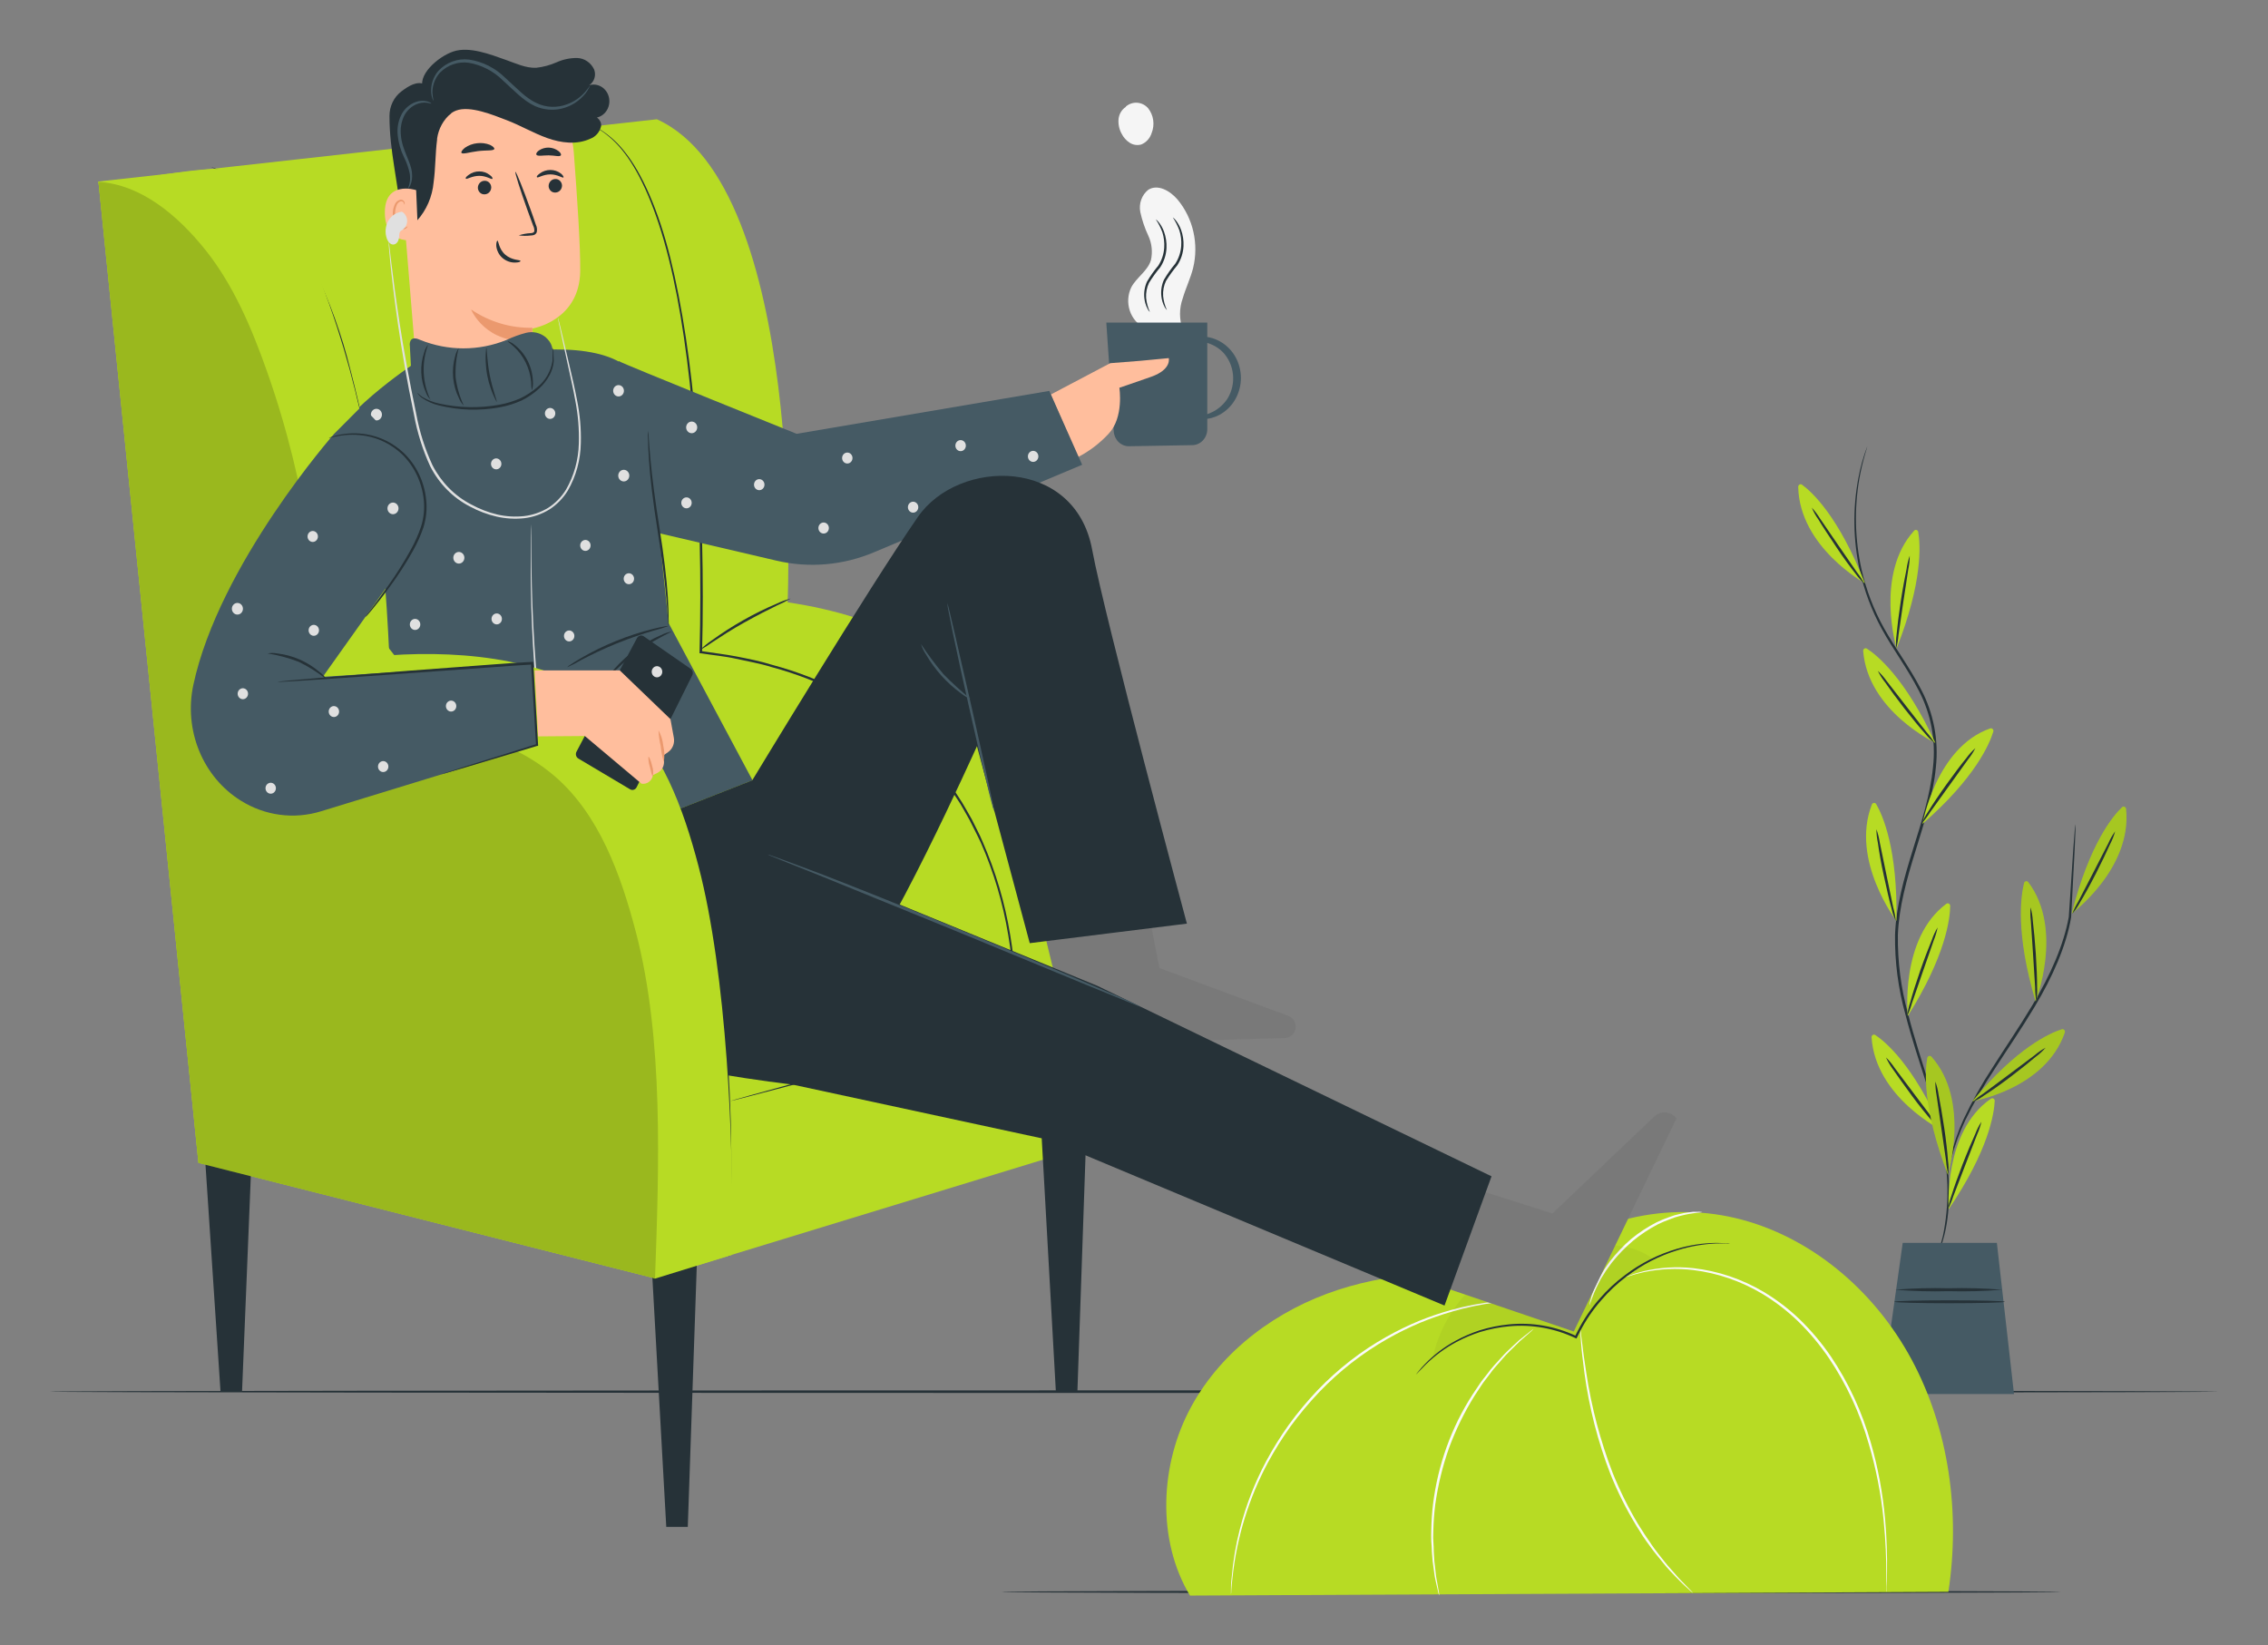 <?xml version="1.0" encoding="UTF-8" standalone="no"?>
<svg xmlns:dc="http://purl.org/dc/elements/1.1/" xmlns:cc="http://creativecommons.org/ns#"
   xmlns:rdf="http://www.w3.org/1999/02/22-rdf-syntax-ns#" xmlns:svg="http://www.w3.org/2000/svg"
   xmlns="http://www.w3.org/2000/svg" viewBox="0 0 228 165.383" fill="none" version="1.1" id="svg286">
   <rect x="0" y="0" width="228" height="165.383" fill="#808080" stroke="none"/>
   <defs id="defs290" />
   <path
      d="m 223,139.881 c 0,0.076 -48.804,0.131 -108.993,0.131 -60.189,0 -109.007,-0.055 -109.007,-0.131 0,-0.076 48.794,-0.131 109.007,-0.131 60.213,0 108.993,0.06 108.993,0.131 z"
      fill="#263238" id="path2" />
   <path
      d="m 207.149,160.01 c 0,0.076 -23.823,0.131 -53.204,0.131 -29.381,0 -53.223,-0.055 -53.223,-0.131 0,-0.076 23.818,-0.132 53.208,-0.132 29.391,0 53.219,0.061 53.219,0.132 z"
      fill="#263238" id="path4" />
   <path
      d="m 194.232,127.337 c 0.022,-0.07 0.049,-0.137 0.081,-0.202 l 0.244,-0.586 c 0.321,-0.763 0.578,-1.554 0.771,-2.363 0.618,-3.006 0.597,-6.119 -0.062,-9.115 -0.408,-2.076 -0.944,-4.123 -1.604,-6.126 -0.68,-2.176 -1.47,-4.479 -2.111,-6.973 -0.728,-2.601 -1.08,-5.303 -1.044,-8.015 0.101,-2.838 0.895,-5.671 1.771,-8.483 0.877,-2.813 1.777,-5.586 2.045,-8.358 0.305,-2.667 -0.198,-5.368 -1.437,-7.716 -1.158,-2.252 -2.614,-4.176 -3.705,-6.171 -1.019,-1.85 -1.771,-3.85 -2.231,-5.934 -0.658,-3.019 -0.705,-6.151 -0.139,-9.191 0.201,-1.111 0.506,-2.199 0.91,-3.247 -0.012,0.072 -0.03,0.143 -0.053,0.212 -0.048,0.157 -0.11,0.364 -0.187,0.626 -0.228,0.799 -0.416,1.609 -0.565,2.429 -0.519,3.024 -0.443,6.129 0.225,9.12 0.467,2.058 1.221,4.032 2.236,5.858 1.092,1.974 2.552,3.888 3.734,6.171 1.275,2.391 1.8,5.147 1.499,7.872 -0.273,2.818 -1.183,5.596 -2.054,8.413 -0.871,2.818 -1.661,5.621 -1.762,8.409 -0.039,2.683 0.305,5.357 1.02,7.933 0.632,2.479 1.408,4.787 2.078,6.969 0.657,2.014 1.184,4.072 1.58,6.161 0.732,3.837 0.522,7.069 -0.024,9.185 -0.204,0.812 -0.48,1.601 -0.824,2.359 l -0.287,0.575 c -0.029,0.066 -0.064,0.129 -0.105,0.187 z"
      fill="#263238" id="path6" />
   <path
      d="m 190.66,65.188 c 0,0 -2.212,-7.468 1.762,-11.842 0.03,-0.036 0.069,-0.062 0.113,-0.076 0.043,-0.013 0.09,-0.014 0.133,-4e-4 0.044,0.013 0.083,0.039 0.113,0.075 0.031,0.036 0.05,0.08 0.058,0.127 0.215,1.232 0.478,4.994 -2.179,11.715 z"
      fill="#b7db24" id="path8" />
   <path
      d="m 191.986,55.851 c -0.004,0.462 -0.053,0.922 -0.148,1.374 -0.144,0.954 -0.316,2.065 -0.503,3.297 l -0.478,3.298 c -0.037,0.461 -0.115,0.918 -0.235,1.363 -0.039,-0.463 -0.026,-0.929 0.038,-1.389 0.077,-0.853 0.221,-2.019 0.417,-3.317 0.196,-1.298 0.416,-2.45 0.589,-3.288 0.061,-0.457 0.168,-0.905 0.32,-1.338 z"
      fill="#263238" id="path10" />
   <path
      d="m 193.265,82.812 c 0,0 1.355,-7.696 6.808,-9.594 0.042,-0.016 0.089,-0.018 0.133,-0.008 0.044,0.011 0.085,0.034 0.117,0.068 0.032,0.033 0.055,0.076 0.066,0.122 0.01,0.047 0.009,0.095 -0.005,0.141 -0.359,1.186 -1.791,4.636 -7.119,9.271 z"
      fill="#b7db24" id="path12" />
   <path
      d="m 198.584,75.197 c -0.209,0.409 -0.457,0.793 -0.742,1.146 l -1.915,2.662 -1.915,2.666 c -0.239,0.389 -0.512,0.754 -0.814,1.091 0.173,-0.427 0.391,-0.832 0.651,-1.207 0.445,-0.717 1.091,-1.687 1.838,-2.727 0.747,-1.04 1.436,-1.959 1.977,-2.616 0.27,-0.373 0.579,-0.713 0.92,-1.015 z"
      fill="#263238" id="path14" />
   <path
      d="m 191.79,102.123 c 0,0 -0.823,-7.782 3.868,-11.276 0.038,-0.028 0.081,-0.044 0.126,-0.048 0.046,-0.003 0.091,0.007 0.132,0.028 0.04,0.022 0.074,0.055 0.098,0.096 0.024,0.041 0.037,0.088 0.037,0.136 -0.014,1.252 -0.436,4.994 -4.261,11.064 z"
      fill="#b7db24" id="path16" />
   <path
      d="m 194.787,93.22 c -0.092,0.454 -0.225,0.897 -0.397,1.323 l -1.092,3.131 c -0.407,1.172 -0.771,2.232 -1.082,3.136 -0.123,0.445 -0.283,0.878 -0.479,1.293 0.047,-0.462 0.145,-0.916 0.293,-1.353 0.225,-0.829 0.579,-1.95 1.005,-3.177 0.426,-1.227 0.852,-2.323 1.173,-3.106 0.146,-0.438 0.34,-0.856 0.579,-1.247 z"
      fill="#263238" id="path18" />
   <path
      d="m 195.898,121.545 c 0,0 -0.56,-7.807 4.246,-11.11 0.038,-0.027 0.081,-0.043 0.127,-0.045 0.045,-0.003 0.09,0.008 0.13,0.031 0.04,0.023 0.073,0.058 0.095,0.099 0.022,0.042 0.033,0.089 0.031,0.137 -0.057,1.248 -0.603,4.969 -4.629,10.888 z"
      fill="#b7db24" id="path20" />
   <path
      d="m 199.192,112.748 c -0.103,0.449 -0.251,0.886 -0.441,1.303 -0.345,0.894 -0.747,1.939 -1.197,3.09 -0.45,1.152 -0.847,2.202 -1.187,3.096 -0.138,0.439 -0.313,0.865 -0.522,1.272 0.059,-0.46 0.172,-0.911 0.335,-1.343 0.254,-0.818 0.647,-1.924 1.116,-3.136 0.469,-1.212 0.929,-2.287 1.278,-3.06 0.161,-0.431 0.368,-0.841 0.618,-1.222 z"
      fill="#263238" id="path22" />
   <path
      d="m 187.477,58.623 c 0,0 -6.578,-3.62 -6.703,-9.68 -0.002,-0.048 0.009,-0.095 0.031,-0.137 0.023,-0.042 0.056,-0.076 0.095,-0.099 0.04,-0.023 0.085,-0.034 0.131,-0.032 0.045,0.003 0.089,0.018 0.126,0.045 0.977,0.712 3.682,3.171 6.32,9.902 z"
      fill="#b7db24" id="path24" />
   <path
      d="m 182.138,51.024 c 0.305,0.334 0.579,0.698 0.819,1.086 0.532,0.783 1.159,1.697 1.853,2.707 l 1.862,2.697 c 0.284,0.354 0.534,0.736 0.747,1.141 -0.336,-0.299 -0.638,-0.638 -0.9,-1.01 -0.522,-0.661 -1.211,-1.596 -1.915,-2.656 -0.704,-1.06 -1.35,-2.02 -1.79,-2.757 -0.27,-0.372 -0.497,-0.778 -0.676,-1.207 z"
      fill="#263238" id="path26" />
   <path
      d="m 194.557,74.672 c 0,0 -6.774,-3.197 -7.253,-9.231 -0.005,-0.048 0.003,-0.096 0.023,-0.139 0.02,-0.043 0.051,-0.08 0.089,-0.105 0.038,-0.026 0.083,-0.04 0.128,-0.04 0.045,-0.001 0.09,0.012 0.129,0.036 1.005,0.647 3.849,2.924 6.884,9.479 z"
      fill="#b7db24" id="path28" />
   <path
      d="m 188.774,67.43 c 0.325,0.305 0.62,0.643 0.881,1.01 l 2.006,2.581 2.011,2.57 c 0.303,0.336 0.575,0.701 0.814,1.091 -0.353,-0.277 -0.674,-0.595 -0.958,-0.949 -0.56,-0.627 -1.297,-1.515 -2.083,-2.525 -0.785,-1.01 -1.465,-1.944 -1.948,-2.636 -0.28,-0.351 -0.523,-0.734 -0.723,-1.142 z"
      fill="#263238" id="path30" />
   <path
      d="m 190.646,92.569 c 0,0 -4.654,-6.101 -2.47,-11.701 0.016,-0.045 0.043,-0.084 0.079,-0.113 0.036,-0.03 0.08,-0.048 0.125,-0.052 0.045,-0.005 0.091,0.004 0.132,0.025 0.041,0.021 0.075,0.054 0.099,0.095 0.623,1.065 2.174,4.464 2.035,11.746 z"
      fill="#b7db24" id="path32" />
   <path
      d="m 188.635,83.348 c 0.156,0.434 0.27,0.884 0.34,1.343 0.192,0.939 0.421,2.045 0.67,3.262 l 0.68,3.257 c 0.125,0.444 0.212,0.899 0.259,1.359 -0.201,-0.415 -0.351,-0.854 -0.446,-1.308 -0.229,-0.823 -0.478,-1.97 -0.761,-3.247 -0.282,-1.278 -0.479,-2.439 -0.593,-3.283 -0.098,-0.454 -0.148,-0.918 -0.149,-1.383 z"
      fill="#263238" id="path34" />
   <path
      d="m 195.252,113.632 c 0,0 -6.703,-3.313 -7.105,-9.358 -0.005,-0.048 0.004,-0.096 0.024,-0.139 0.021,-0.043 0.052,-0.079 0.091,-0.105 0.039,-0.025 0.084,-0.038 0.129,-0.038 0.046,0 0.091,0.014 0.129,0.04 1.006,0.667 3.816,2.995 6.732,9.6 z"
      fill="#b7db24" id="path36" />
   <path
      d="m 189.597,106.289 c 0.324,0.315 0.615,0.665 0.867,1.045 l 1.963,2.616 1.972,2.611 c 0.299,0.339 0.565,0.707 0.795,1.101 -0.354,-0.282 -0.676,-0.607 -0.957,-0.97 -0.546,-0.631 -1.274,-1.515 -2.04,-2.56 -0.766,-1.045 -1.436,-1.974 -1.915,-2.671 -0.267,-0.364 -0.497,-0.757 -0.685,-1.172 z"
      fill="#263238" id="path38" />
   <path
      d="m 208.642,82.853 c 0,0 0,0.06 0,0.176 0,0.117 0,0.298 0,0.505 -0.024,0.47 -0.048,1.106 -0.081,1.894 -0.086,1.672 -0.206,4 -0.354,6.782 -0.479,2.833 -1.848,5.974 -3.687,9.019 -1.345,2.247 -2.757,4.288 -3.978,6.186 -1.106,1.66 -2.102,3.398 -2.983,5.202 -0.574,1.224 -1.041,2.502 -1.393,3.817 -0.12,0.47 -0.211,0.834 -0.259,1.081 -0.021,0.129 -0.055,0.256 -0.1,0.379 0.001,-0.131 0.016,-0.261 0.043,-0.389 0.033,-0.253 0.105,-0.621 0.211,-1.096 0.313,-1.337 0.755,-2.637 1.321,-3.878 0.86,-1.828 1.846,-3.586 2.949,-5.262 1.211,-1.914 2.614,-3.959 3.955,-6.191 1.828,-3.03 3.188,-6.126 3.686,-8.913 0.187,-2.783 0.34,-5.106 0.45,-6.772 0.061,-0.791 0.109,-1.423 0.144,-1.894 0,-0.202 0.038,-0.363 0.048,-0.505 0.005,-0.048 0.015,-0.095 0.028,-0.141 z"
      fill="#263238" id="path40" />
   <path
      d="m 204.64,100.659 c 0,0 2.844,-7.232 -0.733,-11.984 -0.027,-0.038 -0.064,-0.068 -0.107,-0.086 -0.042,-0.017 -0.089,-0.022 -0.133,-0.013 -0.045,0.009 -0.087,0.031 -0.121,0.064 -0.033,0.033 -0.057,0.075 -0.07,0.121 -0.301,1.227 -0.904,4.964 1.164,11.898 z"
      fill="#b7db24" id="path42" />
   <path
      d="m 204.132,91.2 c 0.124,0.446 0.199,0.905 0.225,1.369 0.101,0.848 0.216,2.02 0.302,3.328 0.086,1.307 0.129,2.484 0.129,3.343 0.027,0.462 10e-4,0.927 -0.076,1.383 -0.084,-0.454 -0.124,-0.916 -0.12,-1.378 -0.057,-0.96 -0.129,-2.086 -0.211,-3.328 -0.081,-1.243 -0.158,-2.374 -0.22,-3.333 -0.053,-0.459 -0.063,-0.923 -0.029,-1.384 z"
      fill="#263238" id="path44" />
   <g opacity="0.3" id="g48" transform="translate(5,-41.716)">
      <path opacity="0.3"
         d="m 199.64,142.375 c 0,0 2.844,-7.232 -0.733,-11.984 -0.027,-0.038 -0.064,-0.068 -0.107,-0.086 -0.042,-0.017 -0.089,-0.022 -0.133,-0.013 -0.045,0.009 -0.087,0.031 -0.121,0.064 -0.033,0.033 -0.057,0.075 -0.07,0.121 -0.301,1.227 -0.904,4.964 1.164,11.898 z"
         fill="#000000" id="path46" />
   </g>
   <path
      d="m 195.821,118.081 c 0,0 2.284,-7.449 -1.651,-11.862 -0.031,-0.036 -0.07,-0.062 -0.113,-0.076 -0.044,-0.013 -0.09,-0.014 -0.134,-0.001 -0.043,0.012 -0.083,0.038 -0.114,0.073 -0.031,0.035 -0.052,0.078 -0.061,0.125 -0.225,1.232 -0.522,4.989 2.073,11.741 z"
      fill="#b7db24" id="path50" />
   <path
      d="m 194.557,108.713 c 0.16,0.433 0.271,0.884 0.331,1.343 0.167,0.839 0.368,2.02 0.56,3.293 0.191,1.272 0.321,2.464 0.383,3.318 0.065,0.459 0.075,0.926 0.029,1.388 -0.114,-0.446 -0.188,-0.902 -0.221,-1.363 -0.134,-0.949 -0.292,-2.065 -0.478,-3.303 -0.187,-1.237 -0.336,-2.348 -0.479,-3.297 -0.084,-0.454 -0.126,-0.916 -0.125,-1.379 z"
      fill="#263238" id="path52" />
   <g opacity="0.3" id="g56" transform="translate(5,-41.716)">
      <path opacity="0.3"
         d="m 190.821,159.797 c 0,0 2.284,-7.449 -1.651,-11.862 -0.031,-0.036 -0.07,-0.062 -0.113,-0.076 -0.044,-0.013 -0.09,-0.014 -0.134,-0.001 -0.043,0.012 -0.083,0.038 -0.114,0.073 -0.031,0.035 -0.052,0.078 -0.061,0.125 -0.225,1.232 -0.522,4.989 2.073,11.741 z"
         fill="#000000" id="path54" />
   </g>
   <path
      d="m 208.269,91.821 c 0,0 6.08,-4.489 5.462,-10.509 -0.003,-0.048 -0.019,-0.094 -0.046,-0.132 -0.027,-0.039 -0.064,-0.069 -0.106,-0.087 -0.043,-0.018 -0.089,-0.023 -0.134,-0.014 -0.045,0.008 -0.087,0.03 -0.121,0.062 -0.88,0.838 -3.265,3.646 -5.055,10.68 z"
      fill="#b7db24" id="path58" />
   <g opacity="0.3" id="g62" transform="translate(5,-41.716)">
      <path opacity="0.3"
         d="m 203.269,133.537 c 0,0 6.08,-4.489 5.462,-10.509 -0.003,-0.048 -0.019,-0.094 -0.046,-0.132 -0.027,-0.039 -0.064,-0.069 -0.106,-0.087 -0.043,-0.018 -0.089,-0.023 -0.134,-0.014 -0.045,0.008 -0.087,0.03 -0.121,0.062 -0.88,0.838 -3.265,3.646 -5.055,10.68 z"
         fill="#000000" id="path60" />
   </g>
   <path
      d="m 212.635,83.56 c -0.123,0.446 -0.293,0.876 -0.507,1.282 -0.345,0.773 -0.848,1.828 -1.437,2.98 -0.589,1.151 -1.154,2.171 -1.594,2.893 -0.214,0.407 -0.473,0.785 -0.771,1.126 0.165,-0.429 0.367,-0.842 0.603,-1.232 l 1.518,-2.929 c 0.56,-1.095 1.073,-2.085 1.508,-2.934 0.184,-0.421 0.412,-0.819 0.68,-1.186 z"
      fill="#263238" id="path64" />
   <path
      d="m 198.272,110.698 c 0,0 7.335,-1.207 9.298,-6.903 0.016,-0.045 0.02,-0.094 0.011,-0.141 -0.009,-0.047 -0.03,-0.09 -0.06,-0.126 -0.031,-0.035 -0.071,-0.06 -0.114,-0.073 -0.044,-0.013 -0.09,-0.012 -0.134,0.001 -1.139,0.369 -4.452,1.752 -9.001,7.242 z"
      fill="#b7db24" id="path66" />
   <g opacity="0.3" id="g70" transform="translate(5,-41.716)">
      <path opacity="0.3"
         d="m 193.272,152.414 c 0,0 7.335,-1.207 9.298,-6.903 0.016,-0.045 0.02,-0.094 0.011,-0.141 -0.009,-0.047 -0.03,-0.09 -0.06,-0.126 -0.031,-0.035 -0.071,-0.06 -0.114,-0.073 -0.044,-0.013 -0.09,-0.012 -0.134,0.001 -1.139,0.369 -4.452,1.752 -9.001,7.242 z"
         fill="#000000" id="path68" />
   </g>
   <path
      d="m 205.645,105.304 c -0.296,0.344 -0.629,0.65 -0.991,0.914 -0.632,0.536 -1.527,1.253 -2.537,2.02 -1.01,0.768 -1.939,1.414 -2.633,1.859 -0.361,0.268 -0.751,0.487 -1.164,0.651 0.327,-0.307 0.68,-0.582 1.054,-0.823 l 2.585,-1.924 2.58,-1.934 c 0.344,-0.293 0.714,-0.548 1.106,-0.763 z"
      fill="#263238" id="path72" />
   <path d="m 191.278,124.928 -2.14,15.19 h 13.328 l -1.723,-15.19 z" fill="#455a64" id="path74" />
   <path
      d="m 201.26,129.635 c -1.789,0.146 -3.583,0.195 -5.377,0.146 -1.793,0.049 -3.587,0 -5.376,-0.146 1.789,-0.146 3.583,-0.195 5.376,-0.147 1.794,-0.048 3.588,0.001 5.377,0.147 z"
      fill="#263238" id="path76" />
   <path
      d="m 201.538,130.847 c 0,0.081 -2.485,0.146 -5.554,0.146 -3.069,0 -5.549,-0.065 -5.549,-0.146 0,-0.081 2.485,-0.147 5.549,-0.147 3.064,0 5.554,0.066 5.554,0.147 z"
      fill="#263238" id="path78" />
   <path
      d="m 195.869,160 c 1.211,-7.944 0.067,-16.362 -3.701,-23.356 -3.767,-6.994 -10.24,-12.433 -17.68,-14.205 -7.44,-1.773 -15.732,0.343 -21.237,5.913 -6.267,-0.747 -12.721,-0.666 -18.744,1.298 -6.022,1.964 -11.614,5.989 -14.755,11.741 -3.14,5.752 -3.499,13.367 -0.124,18.987 z"
      fill="#b7db24" id="path80" />
   <path
      d="m 171.122,121.828 c 0,0.06 -0.866,0.03 -2.207,0.384 l -0.522,0.146 -0.555,0.207 c -0.406,0.146 -0.803,0.314 -1.192,0.505 -0.884,0.464 -1.721,1.021 -2.499,1.661 -0.77,0.657 -1.478,1.389 -2.116,2.187 -0.268,0.389 -0.556,0.732 -0.766,1.101 l -0.321,0.505 -0.258,0.505 c -0.656,1.283 -0.853,2.176 -0.905,2.156 0.027,-0.211 0.073,-0.419 0.139,-0.621 0.023,-0.106 0.052,-0.212 0.086,-0.333 l 0.139,-0.379 c 0.108,-0.312 0.236,-0.615 0.383,-0.909 l 0.249,-0.505 c 0.105,-0.172 0.21,-0.348 0.315,-0.535 0.206,-0.379 0.479,-0.732 0.762,-1.131 0.638,-0.822 1.353,-1.573 2.135,-2.243 0.794,-0.651 1.651,-1.213 2.556,-1.676 0.4,-0.191 0.81,-0.359 1.226,-0.505 l 0.57,-0.197 0.536,-0.131 c 0.306,-0.077 0.616,-0.133 0.929,-0.167 l 0.388,-0.05 h 0.325 c 0.201,-0.017 0.404,-0.008 0.603,0.025 z"
      fill="#fafafa" id="path82" />
   <path
      d="m 152.159,130.736 c -0.038,0.007 -0.077,0.007 -0.115,0 l -0.325,0.035 c -0.293,0.04 -0.723,0.056 -1.269,0.136 -1.552,0.197 -3.086,0.517 -4.591,0.96 -1.038,0.304 -2.061,0.663 -3.064,1.075 -1.147,0.481 -2.266,1.033 -3.352,1.652 -2.494,1.421 -4.784,3.208 -6.803,5.307 -1.039,1.09 -2.01,2.251 -2.906,3.475 -0.821,1.149 -1.574,2.352 -2.255,3.6 -1.919,3.565 -3.135,7.502 -3.576,11.574 -0.077,0.576 -0.091,1.01 -0.124,1.339 0,0.141 0,0.252 -0.034,0.348 0.005,0.039 0.005,0.078 0,0.116 -0.005,-0.038 -0.005,-0.077 0,-0.116 0,-0.096 0,-0.212 0,-0.353 0,-0.308 0,-0.763 0.077,-1.344 0.137,-1.649 0.414,-3.281 0.828,-4.878 0.61,-2.374 1.497,-4.659 2.643,-6.802 0.678,-1.265 1.435,-2.481 2.264,-3.641 0.898,-1.236 1.873,-2.407 2.92,-3.505 2.034,-2.118 4.348,-3.914 6.871,-5.332 1.097,-0.62 2.229,-1.169 3.389,-1.647 1.014,-0.404 2.046,-0.755 3.093,-1.05 1.517,-0.428 3.066,-0.722 4.629,-0.879 0.551,-0.065 0.958,-0.065 1.274,-0.085 h 0.33 c 0.033,0.001 0.065,0.006 0.096,0.015 z"
      fill="#fafafa" id="path84" />
   <path
      d="m 173.914,124.989 c -0.123,0.013 -0.247,0.013 -0.369,0 -0.244,0 -0.603,-0.025 -1.063,0 -1.298,0.06 -2.584,0.286 -3.83,0.672 -1.852,0.564 -3.597,1.464 -5.156,2.661 -0.924,0.695 -1.773,1.494 -2.533,2.383 -0.828,0.943 -1.54,1.992 -2.121,3.121 l -0.306,0.606 -0.057,0.111 -0.111,-0.05 c -2.085,-0.983 -4.374,-1.39 -6.649,-1.182 -0.988,0.09 -1.964,0.281 -2.916,0.571 -0.824,0.263 -1.625,0.601 -2.394,1.01 -1.121,0.599 -2.157,1.36 -3.078,2.262 -0.642,0.636 -0.958,1.01 -0.982,1.01 0.068,-0.104 0.143,-0.202 0.225,-0.293 0.217,-0.276 0.449,-0.539 0.695,-0.788 0.903,-0.928 1.933,-1.709 3.054,-2.318 0.775,-0.424 1.584,-0.775 2.418,-1.05 0.965,-0.302 1.956,-0.504 2.958,-0.601 2.317,-0.225 4.65,0.182 6.775,1.182 l -0.163,0.06 0.316,-0.616 c 0.587,-1.149 1.311,-2.215 2.154,-3.171 0.774,-0.899 1.639,-1.705 2.581,-2.404 1.585,-1.203 3.36,-2.099 5.242,-2.646 1.263,-0.371 2.567,-0.57 3.878,-0.591 0.479,0 0.823,0.031 1.068,0.036 0.121,-0.006 0.243,0.002 0.364,0.025 z"
      fill="#263238" id="path86" />
   <g opacity="0.2" id="g90" transform="translate(5,-41.716)">
      <path opacity="0.2"
         d="m 139.035,178.128 c 0.412,-1.796 1.163,-3.485 2.208,-4.967 1.046,-1.482 2.364,-2.727 3.876,-3.659 3.012,-1.767 6.497,-2.469 9.939,-2.625 2.116,-0.101 4.386,0.045 6.095,1.368 0,0 -4.472,1.692 -7.737,7.868 -2.318,-1.198 -4.921,-1.645 -7.479,-1.287 -2.559,0.359 -4.961,1.507 -6.902,3.302 z"
         fill="#000000" id="path88" />
   </g>
   <path
      d="m 144.681,160.383 c -0.036,-0.095 -0.065,-0.193 -0.086,-0.292 -0.048,-0.223 -0.115,-0.505 -0.197,-0.859 -0.043,-0.192 -0.086,-0.399 -0.138,-0.626 -0.053,-0.227 -0.072,-0.505 -0.111,-0.753 -0.1,-0.609 -0.168,-1.225 -0.201,-1.843 0,-0.343 -0.038,-0.707 -0.062,-1.08 -0.024,-0.374 0,-0.768 0,-1.172 0.015,-0.863 0.074,-1.724 0.177,-2.58 0.486,-3.942 1.844,-7.708 3.964,-10.994 l 0.728,-1.086 c 0.23,-0.358 0.508,-0.661 0.742,-0.979 0.235,-0.319 0.479,-0.627 0.723,-0.894 l 0.709,-0.778 c 0.435,-0.505 0.904,-0.899 1.283,-1.272 0.325,-0.318 0.668,-0.613 1.029,-0.884 l 0.67,-0.53 c 0.158,-0.117 0.24,-0.177 0.249,-0.167 -0.066,0.075 -0.138,0.144 -0.215,0.207 l -0.647,0.566 c -0.346,0.288 -0.678,0.595 -0.995,0.919 -0.369,0.378 -0.819,0.772 -1.25,1.287 l -0.689,0.788 c -0.249,0.268 -0.479,0.586 -0.704,0.894 -0.225,0.308 -0.503,0.626 -0.728,0.98 l -0.713,1.085 c -1.017,1.64 -1.87,3.387 -2.547,5.212 -0.649,1.833 -1.113,3.734 -1.384,5.671 -0.107,0.847 -0.172,1.7 -0.196,2.555 0,0.404 -0.038,0.788 0,1.162 0.038,0.373 0.029,0.732 0.043,1.07 0.024,0.615 0.078,1.229 0.163,1.838 0.033,0.268 0.048,0.505 0.091,0.753 0.043,0.247 0.076,0.434 0.115,0.626 0.062,0.353 0.11,0.641 0.153,0.863 0.019,0.104 0.027,0.209 0.024,0.313 z"
      fill="#fafafa" id="path92" />
   <path
      d="m 170.194,160.126 c 0,0 -0.082,-0.056 -0.225,-0.187 l -0.623,-0.571 c -0.263,-0.252 -0.593,-0.555 -0.957,-0.944 -0.364,-0.389 -0.781,-0.803 -1.188,-1.323 -0.407,-0.52 -0.895,-1.06 -1.34,-1.702 -0.225,-0.318 -0.479,-0.636 -0.699,-0.985 l -0.689,-1.1 c -0.996,-1.634 -1.857,-3.354 -2.576,-5.141 -1.266,-3.264 -2.144,-6.68 -2.614,-10.171 -0.182,-1.333 -0.302,-2.419 -0.354,-3.171 -0.024,-0.353 -0.044,-0.641 -0.058,-0.869 -0.014,-0.1 -0.014,-0.202 0,-0.303 0.025,0.098 0.042,0.198 0.053,0.298 0.028,0.228 0.062,0.505 0.105,0.864 0.081,0.747 0.23,1.828 0.436,3.156 0.52,3.463 1.414,6.852 2.666,10.1 0.714,1.773 1.563,3.482 2.538,5.11 l 0.684,1.076 c 0.221,0.353 0.479,0.672 0.685,1.01 0.44,0.641 0.9,1.192 1.307,1.712 0.407,0.52 0.823,0.939 1.159,1.338 0.335,0.399 0.66,0.712 0.914,0.975 l 0.589,0.606 c 0.069,0.067 0.131,0.142 0.187,0.222 z"
      fill="#fafafa" id="path94" />
   <path
      d="m 189.626,160.03 c -0.007,-0.043 -0.007,-0.088 0,-0.131 v -1.818 c 0,-1.253 -0.048,-3.066 -0.268,-5.293 -0.258,-2.608 -0.761,-5.183 -1.503,-7.685 -0.881,-3.071 -2.23,-5.971 -3.993,-8.585 -0.916,-1.346 -1.959,-2.592 -3.112,-3.717 -1.081,-1.039 -2.266,-1.951 -3.533,-2.722 -2.158,-1.297 -4.542,-2.121 -7.009,-2.424 -1.664,-0.197 -3.347,-0.122 -4.989,0.222 l -0.77,0.187 c -0.221,0.061 -0.403,0.121 -0.556,0.167 l -0.34,0.101 -0.119,0.025 c 0,0 0.033,0 0.11,-0.05 l 0.335,-0.127 c 0.148,-0.05 0.33,-0.126 0.55,-0.191 l 0.771,-0.207 c 1.649,-0.392 3.346,-0.498 5.027,-0.314 2.495,0.282 4.91,1.098 7.095,2.399 1.29,0.771 2.494,1.691 3.591,2.742 1.169,1.136 2.226,2.393 3.155,3.752 1.776,2.64 3.129,5.569 4.007,8.671 0.728,2.52 1.21,5.112 1.436,7.736 0.155,1.766 0.217,3.54 0.187,5.313 0,0.631 -0.029,1.116 -0.048,1.444 v 0.379 c -0.002,0.043 -0.01,0.085 -0.024,0.126 z"
      fill="#fafafa" id="path96" />
   <path
      d="m 115.084,32.965 c -0.349,-0.167 -0.663,-0.407 -0.922,-0.705 -0.259,-0.298 -0.458,-0.649 -0.585,-1.031 -0.127,-0.382 -0.18,-0.787 -0.154,-1.191 0.025,-0.404 0.128,-0.798 0.302,-1.159 0.541,-1.01 1.627,-1.621 1.972,-2.707 0.191,-0.829 0.102,-1.703 -0.254,-2.469 -0.357,-0.758 -0.628,-1.558 -0.809,-2.384 -0.082,-0.415 -0.051,-0.847 0.091,-1.244 0.141,-0.397 0.387,-0.743 0.709,-0.998 0.957,-0.606 2.193,0.101 2.939,0.975 0.776,0.928 1.324,2.043 1.597,3.246 0.273,1.203 0.262,2.459 -0.031,3.657 -0.263,1.035 -0.737,1.995 -1.039,3.03 -0.364,1.01 -0.364,2.126 0,3.136"
      fill="#f5f5f5" id="path98" />
   <path
      d="m 116.195,22.052 c 0,0 0.12,0.076 0.283,0.273 0.231,0.286 0.414,0.613 0.541,0.965 0.189,0.523 0.274,1.082 0.248,1.641 -0.033,0.694 -0.251,1.364 -0.627,1.934 -0.414,0.494 -0.793,1.019 -1.134,1.571 -0.222,0.469 -0.321,0.992 -0.288,1.515 0.048,0.489 0.176,0.966 0.379,1.409 -0.1,-0.09 -0.18,-0.202 -0.235,-0.328 -0.174,-0.329 -0.283,-0.691 -0.321,-1.065 -0.061,-0.564 0.028,-1.134 0.259,-1.646 0.334,-0.573 0.715,-1.114 1.139,-1.616 0.348,-0.532 0.554,-1.153 0.599,-1.798 0.036,-0.53 -0.028,-1.062 -0.187,-1.565 -0.169,-0.455 -0.389,-0.887 -0.656,-1.288 z"
      fill="#263238" id="path100" />
   <path
      d="m 117.904,21.856 c 0,0 0.12,0.076 0.287,0.278 0.228,0.287 0.409,0.611 0.537,0.959 0.19,0.525 0.275,1.085 0.249,1.646 -0.034,0.692 -0.252,1.361 -0.628,1.929 -0.412,0.495 -0.792,1.02 -1.134,1.571 -0.222,0.469 -0.321,0.992 -0.287,1.515 0.047,0.489 0.175,0.966 0.378,1.409 0,0 -0.11,-0.096 -0.235,-0.323 -0.173,-0.331 -0.282,-0.695 -0.321,-1.071 -0.061,-0.564 0.028,-1.134 0.259,-1.646 0.335,-0.572 0.716,-1.113 1.139,-1.616 0.349,-0.53 0.555,-1.149 0.599,-1.793 0.038,-0.53 -0.025,-1.062 -0.187,-1.565 -0.17,-0.457 -0.39,-0.89 -0.656,-1.293 z"
      fill="#263238" id="path102" />
   <path
      d="m 113.203,10.731 c -0.209,0.13 -0.386,0.309 -0.517,0.524 -0.132,0.215 -0.213,0.459 -0.24,0.713 -0.043,0.514 0.065,1.029 0.312,1.475 0.188,0.375 0.47,0.689 0.814,0.909 0.171,0.109 0.361,0.181 0.56,0.21 0.198,0.029 0.4,0.016 0.593,-0.038 0.245,-0.097 0.467,-0.251 0.648,-0.451 0.182,-0.199 0.318,-0.439 0.401,-0.701 0.164,-0.411 0.218,-0.862 0.155,-1.303 -0.064,-0.441 -0.242,-0.855 -0.514,-1.196 -0.288,-0.325 -0.683,-0.521 -1.103,-0.547 -0.421,-0.026 -0.835,0.119 -1.157,0.406"
      fill="#f5f5f5" id="path104" />
   <path
      d="m 119.317,34.309 c 0,-0.045 0.143,-0.182 0.478,-0.308 0.49,-0.166 1.009,-0.213 1.518,-0.136 0.778,0.113 1.507,0.464 2.097,1.01 0.513,0.476 0.9,1.084 1.123,1.766 0.222,0.681 0.273,1.412 0.146,2.121 -0.127,0.708 -0.426,1.37 -0.868,1.919 -0.443,0.549 -1.013,0.968 -1.655,1.214 -0.483,0.19 -1,0.263 -1.513,0.212 -0.359,-0.04 -0.541,-0.136 -0.537,-0.182 0,-0.136 0.795,0 1.844,-0.545 0.595,-0.308 1.103,-0.774 1.474,-1.353 0.427,-0.713 0.611,-1.558 0.524,-2.396 -0.087,-0.838 -0.44,-1.621 -1.002,-2.22 -0.481,-0.481 -1.074,-0.819 -1.719,-0.98 -1.135,-0.293 -1.877,0.005 -1.91,-0.121 z"
      fill="#455a64" id="path106" />
   <path
      d="m 111.216,32.425 0.747,10.938 c 0.028,0.409 0.203,0.791 0.49,1.068 0.287,0.277 0.663,0.428 1.051,0.422 l 6.368,-0.111 c 0.398,-0.007 0.778,-0.178 1.058,-0.478 0.279,-0.299 0.436,-0.703 0.436,-1.123 v -10.716 z"
      fill="#455a64" id="path108" />
   <path
      d="m 105.643,39.651 5.97,-3.146 3.007,-0.237 2.873,-0.273 c 0,0 0.32,1.131 -1.743,1.868 -1.681,0.596 -3.222,1.111 -3.222,1.111 0,0 0.479,2.985 -1.087,4.631 -0.893,0.961 -1.936,1.753 -3.083,2.343 z"
      fill="#ffbe9d" id="path110" />
   <path
      d="m 9.898,18.245 10.054,98.629 45.879,11.615 46.669,-14.261 c 0,0 5.836,-47.934 -33.321,-53.685 0,0 1.862,-41.773 -13.146,-48.555 z"
      fill="#b7db24" id="path112" />
   <path
      d="m 59.697,12.695 0.239,0.111 c 0.233,0.116 0.458,0.248 0.675,0.394 0.839,0.569 1.587,1.275 2.217,2.091 1.685,2.101 3.351,5.777 4.553,10.605 1.202,4.828 2.097,10.751 2.638,17.457 0.565,7.391 0.752,14.808 0.56,22.219 l -0.105,-0.131 c 1.173,0.182 2.394,0.318 3.567,0.545 1.173,0.228 2.394,0.465 3.595,0.844 2.448,0.654 4.826,1.573 7.095,2.742 3.147,1.614 6.011,3.781 8.469,6.408 0.287,0.333 0.57,0.667 0.857,1.01 l 0.426,0.505 0.393,0.505 0.785,1.04 c 0.239,0.364 0.479,0.727 0.713,1.086 0.479,0.707 0.881,1.48 1.312,2.212 l 0.57,1.141 0.282,0.571 0.254,0.58 c 1.306,2.984 2.236,6.135 2.767,9.373 0.256,1.52 0.43,3.054 0.522,4.595 0.093,1.472 0.093,2.948 0,4.419 v 0.076 h -0.072 l -20.778,5.555 -5.788,1.515 -1.518,0.393 c -0.345,0.086 -0.527,0.122 -0.527,0.122 l 0.517,-0.157 1.513,-0.424 5.774,-1.591 20.759,-5.656 -0.077,0.096 c 0.091,-1.459 0.091,-2.923 0,-4.383 -0.093,-1.533 -0.269,-3.059 -0.527,-4.57 -0.531,-3.216 -1.46,-6.345 -2.762,-9.307 l -0.268,-0.556 -0.282,-0.565 -0.57,-1.131 c -0.431,-0.727 -0.814,-1.515 -1.302,-2.197 l -0.718,-1.076 -0.776,-1.035 -0.393,-0.505 -0.421,-0.505 -0.852,-0.985 c -2.439,-2.604 -5.28,-4.752 -8.402,-6.352 -2.254,-1.162 -4.616,-2.076 -7.047,-2.727 -1.183,-0.374 -2.394,-0.571 -3.576,-0.838 -1.183,-0.268 -2.394,-0.364 -3.552,-0.551 h -0.11 v -0.116 c 0.195,-7.394 0.018,-14.794 -0.531,-22.169 -0.527,-6.701 -1.374,-12.625 -2.58,-17.432 -1.206,-4.808 -2.81,-8.479 -4.467,-10.605 -0.62,-0.815 -1.353,-1.526 -2.174,-2.111 -0.213,-0.148 -0.434,-0.285 -0.661,-0.409 z"
      fill="#263238" id="path114" />
   <path
      d="m 72.361,99.164 c 0.031,0.088 0.05,0.179 0.057,0.273 0.029,0.207 0.067,0.464 0.115,0.782 0.101,0.682 0.215,1.672 0.345,2.899 0.249,2.449 0.479,5.848 0.584,9.595 0.105,3.747 0.048,7.17 0,9.635 -0.034,1.202 -0.062,2.186 -0.086,2.914 0,0.323 -0.029,0.585 -0.038,0.792 0.003,0.094 -0.007,0.187 -0.029,0.278 -0.011,-0.092 -0.011,-0.185 0,-0.278 0,-0.212 0,-0.474 0,-0.792 0,-0.728 0,-1.717 0,-2.919 0,-2.465 0.029,-5.863 -0.067,-9.62 -0.096,-3.757 -0.306,-7.151 -0.512,-9.595 -0.105,-1.197 -0.196,-2.176 -0.263,-2.899 -0.029,-0.323 -0.053,-0.58 -0.067,-0.792 -0.024,-0.089 -0.037,-0.181 -0.038,-0.273 z"
      fill="#263238" id="path116" />
   <path
      d="m 79.494,60.164 c -0.446,0.259 -0.906,0.49 -1.379,0.692 -0.852,0.409 -2.02,1.01 -3.284,1.711 -1.264,0.702 -2.37,1.425 -3.165,1.95 -0.419,0.304 -0.856,0.581 -1.307,0.828 0.371,-0.369 0.775,-0.699 1.206,-0.985 1.014,-0.733 2.066,-1.408 3.15,-2.02 1.086,-0.619 2.205,-1.172 3.351,-1.656 0.457,-0.225 0.935,-0.399 1.427,-0.52 z"
      fill="#263238" id="path118" />
   <path
      d="m 36.263,41.52 c -0.046,-0.092 -0.08,-0.191 -0.101,-0.293 -0.062,-0.222 -0.144,-0.505 -0.239,-0.853 -0.215,-0.778 -0.507,-1.848 -0.862,-3.156 -0.908,-3.473 -2.148,-6.84 -3.701,-10.049 -1.578,-3.194 -3.799,-5.986 -6.506,-8.181 -0.828,-0.651 -1.709,-1.224 -2.633,-1.712 -0.656,-0.343 -1.034,-0.505 -1.024,-0.505 0.097,0.024 0.191,0.056 0.282,0.096 0.177,0.081 0.45,0.172 0.78,0.343 0.951,0.452 1.856,1.005 2.7,1.651 1.254,0.956 2.398,2.063 3.409,3.298 1.238,1.507 2.315,3.153 3.212,4.908 1.563,3.215 2.787,6.602 3.648,10.1 0.349,1.338 0.613,2.424 0.785,3.176 0.081,0.358 0.148,0.646 0.196,0.869 0.029,0.1 0.047,0.203 0.053,0.308 z"
      fill="#263238" id="path120" />
   <path
      d="m 40.217,16.856 1.958,23.931 11.366,-0.954 c 0.072,-1.399 0,-6.817 0,-6.817 0,0 4.725,-0.773 4.788,-5.762 0.029,-2.419 -0.302,-7.423 -0.646,-11.933 -0.189,-2.405 -1.263,-4.638 -2.993,-6.218 -1.73,-1.58 -3.978,-2.383 -6.262,-2.236 v 0 c -1.166,0.072 -2.306,0.39 -3.354,0.935 -1.048,0.544 -1.982,1.304 -2.747,2.235 -0.765,0.931 -1.346,2.014 -1.708,3.185 -0.362,1.171 -0.499,2.407 -0.402,3.634 z"
      fill="#ffbe9d" id="path122" />
   <path d="m 53.522,32.945 c -2.181,0.047 -4.327,-0.593 -6.162,-1.838 0,0 1.436,3.59 6.176,3.141 z"
      fill="#eb996e" id="path124" />
   <path
      d="m 56.499,18.634 c 0.003,0.186 -0.064,0.365 -0.186,0.499 -0.122,0.134 -0.289,0.212 -0.465,0.218 -0.086,0.008 -0.173,-0.002 -0.255,-0.03 -0.082,-0.028 -0.158,-0.074 -0.223,-0.134 -0.065,-0.06 -0.118,-0.133 -0.155,-0.215 -0.037,-0.082 -0.058,-0.171 -0.062,-0.262 -0.001,-0.185 0.066,-0.364 0.188,-0.498 0.122,-0.134 0.288,-0.212 0.464,-0.219 0.086,-0.007 0.172,0.004 0.253,0.033 0.082,0.029 0.157,0.074 0.221,0.134 0.065,0.06 0.117,0.132 0.155,0.214 0.038,0.081 0.06,0.17 0.065,0.261 z"
      fill="#263238" id="path126" />
   <path
      d="m 56.648,17.836 c -0.086,0.091 -0.594,-0.308 -1.321,-0.308 -0.728,0 -1.259,0.389 -1.341,0.293 -0.081,-0.096 0.048,-0.207 0.282,-0.389 0.314,-0.229 0.686,-0.351 1.068,-0.348 0.378,0.001 0.746,0.127 1.053,0.359 0.225,0.182 0.287,0.348 0.259,0.394 z"
      fill="#263238" id="path128" />
   <path
      d="m 49.385,18.816 c 0.001,0.185 -0.066,0.364 -0.188,0.498 -0.122,0.134 -0.288,0.212 -0.464,0.219 -0.086,0.007 -0.172,-0.003 -0.254,-0.032 -0.082,-0.028 -0.157,-0.074 -0.222,-0.134 -0.065,-0.06 -0.117,-0.133 -0.155,-0.215 -0.037,-0.082 -0.059,-0.171 -0.063,-0.261 -0.003,-0.185 0.064,-0.364 0.184,-0.498 0.121,-0.134 0.287,-0.213 0.462,-0.219 0.086,-0.008 0.173,0.002 0.255,0.03 0.082,0.028 0.159,0.073 0.224,0.133 0.065,0.06 0.118,0.133 0.156,0.215 0.038,0.082 0.059,0.172 0.064,0.263 z"
      fill="#263238" id="path130" />
   <path
      d="m 49.495,17.977 c -0.081,0.091 -0.594,-0.308 -1.321,-0.303 -0.728,0.005 -1.259,0.384 -1.336,0.288 -0.077,-0.096 0.043,-0.207 0.278,-0.384 0.313,-0.233 0.689,-0.355 1.072,-0.348 0.377,-0.004 0.745,0.122 1.048,0.359 0.259,0.177 0.311,0.348 0.259,0.389 z"
      fill="#263238" id="path132" />
   <path
      d="m 52.143,23.658 c 0.383,-0.124 0.778,-0.199 1.178,-0.222 0.187,0 0.364,-0.061 0.393,-0.192 0.015,-0.202 -0.029,-0.405 -0.124,-0.581 l -0.546,-1.49 c -0.761,-2.121 -1.312,-3.868 -1.23,-3.898 0.081,-0.03 0.761,1.661 1.522,3.782 0.187,0.505 0.359,1.01 0.527,1.515 0.118,0.236 0.152,0.508 0.096,0.768 -0.027,0.068 -0.068,0.13 -0.12,0.179 -0.052,0.05 -0.114,0.087 -0.181,0.108 -0.103,0.028 -0.209,0.043 -0.316,0.045 -0.398,0.049 -0.8,0.044 -1.197,-0.015 z"
      fill="#263238" id="path134" />
   <path
      d="m 50.003,24.189 c 0.12,0 0.12,0.828 0.795,1.414 0.675,0.586 1.518,0.505 1.522,0.616 0.005,0.111 -0.187,0.162 -0.541,0.172 -0.462,0.008 -0.911,-0.157 -1.269,-0.465 -0.343,-0.297 -0.564,-0.722 -0.618,-1.187 -0.029,-0.348 0.081,-0.555 0.11,-0.55 z"
      fill="#263238" id="path136" />
   <path
      d="m 49.692,14.973 c -0.072,0.207 -0.795,0.111 -1.647,0.217 -0.852,0.106 -1.542,0.353 -1.657,0.167 -0.048,-0.086 0.072,-0.283 0.349,-0.505 0.368,-0.253 0.788,-0.409 1.226,-0.455 0.437,-0.055 0.88,3e-4 1.293,0.162 0.311,0.151 0.469,0.318 0.436,0.414 z"
      fill="#263238" id="path138" />
   <path
      d="m 56.38,15.614 c -0.129,0.177 -0.627,0 -1.23,0 -0.603,0 -1.111,0.121 -1.23,-0.066 -0.048,-0.086 0.029,-0.263 0.254,-0.424 0.299,-0.2 0.647,-0.3 1,-0.288 0.353,0.012 0.695,0.135 0.982,0.354 0.211,0.162 0.282,0.343 0.225,0.424 z"
      fill="#263238" id="path140" />
   <path
      d="m 45.354,11.412 h -0.029 c -0.75,0.625 -1.245,1.528 -1.384,2.525 v 0.101 c -0.187,1.419 -0.153,2.868 -0.349,4.287 -0.131,1.441 -0.716,2.794 -1.661,3.843 -0.412,0.404 -1.135,0.682 -1.47,0.207 -0.114,-0.196 -0.172,-0.422 -0.168,-0.651 -0.254,-3.434 -1.144,-6.479 -1.139,-10.069 -0.001,-0.481 0.106,-0.956 0.314,-1.384 0.207,-0.429 0.508,-0.799 0.878,-1.08 0.713,-0.54 1.585,-1.101 2.394,-0.702 0.809,0.399 1.819,1.959 2.437,2.621"
      fill="#263238" id="path142" />
   <path
      d="m 41.835,19.113 c -0.077,-0.04 -3.246,-1.01 -3.145,2.394 0.101,3.404 3.351,2.596 3.351,2.5 0,-0.096 -0.206,-4.893 -0.206,-4.893 z"
      fill="#ffbe9d" id="path144" />
   <path
      d="m 40.974,22.749 c 0,0 -0.058,0.04 -0.153,0.091 -0.064,0.033 -0.134,0.052 -0.206,0.057 -0.071,0.004 -0.143,-0.006 -0.211,-0.031 -0.213,-0.132 -0.39,-0.322 -0.51,-0.551 -0.12,-0.228 -0.181,-0.486 -0.175,-0.747 -0.018,-0.293 0.026,-0.586 0.129,-0.859 0.028,-0.107 0.08,-0.206 0.151,-0.288 0.072,-0.082 0.161,-0.144 0.26,-0.182 0.064,-0.019 0.132,-0.014 0.193,0.014 0.061,0.028 0.111,0.076 0.142,0.138 0.048,0.096 0.029,0.167 0.048,0.172 0.019,0.005 0.067,-0.061 0.034,-0.202 -0.019,-0.084 -0.067,-0.158 -0.134,-0.207 -0.044,-0.035 -0.095,-0.059 -0.148,-0.072 -0.053,-0.013 -0.109,-0.014 -0.163,-0.004 -0.132,0.032 -0.254,0.099 -0.354,0.194 -0.101,0.095 -0.176,0.216 -0.22,0.351 -0.129,0.301 -0.185,0.63 -0.163,0.96 -0.011,0.304 0.066,0.605 0.22,0.862 0.154,0.258 0.377,0.46 0.642,0.582 0.088,0.024 0.18,0.027 0.269,0.008 0.089,-0.019 0.172,-0.06 0.244,-0.119 0.101,-0.086 0.115,-0.162 0.105,-0.167 z"
      fill="#eb996e" id="path146" />
   <path
      d="m 42.606,9.024 c -0.799,-1.363 1.384,-3.323 2.978,-3.853 1.594,-0.53 3.696,0.293 5.266,0.848 1.001,0.348 1.996,0.838 3.054,0.793 0.705,-0.076 1.395,-0.262 2.049,-0.55 0.652,-0.293 1.355,-0.441 2.063,-0.434 0.355,0.01 0.702,0.121 1.002,0.322 0.3,0.201 0.543,0.484 0.702,0.82 0.067,0.17 0.099,0.353 0.094,0.537 -0.006,0.184 -0.049,0.364 -0.127,0.529 -0.078,0.165 -0.188,0.31 -0.324,0.426 -0.136,0.116 -0.293,0.2 -0.462,0.245 0.225,-0.131 0.477,-0.202 0.734,-0.208 0.257,-0.006 0.511,0.054 0.742,0.175 0.23,0.121 0.429,0.298 0.58,0.518 0.151,0.22 0.249,0.474 0.285,0.743 0.037,0.268 0.011,0.542 -0.074,0.798 -0.085,0.256 -0.228,0.486 -0.417,0.67 -0.188,0.185 -0.416,0.318 -0.664,0.39 -0.248,0.071 -0.509,0.078 -0.76,0.02 0.479,-0.369 1.163,0.237 1.106,0.843 -0.064,0.297 -0.199,0.573 -0.393,0.799 -0.194,0.226 -0.439,0.396 -0.713,0.494 -1.35,0.621 -2.92,0.424 -4.309,-0.071 -1.388,-0.495 -2.691,-1.268 -4.074,-1.798 -1.384,-0.53 -3.696,-1.49 -5.084,-0.97 -1.024,0.379 -1.733,1.677 -2.312,1.389 -0.27,-0.152 -0.503,-0.368 -0.681,-0.631 -0.178,-0.263 -0.295,-0.566 -0.344,-0.884 -0.078,-0.648 -0.055,-1.304 0.067,-1.944"
      fill="#263238" id="path148" />
   <path
      d="m 59.315,8.615 c -0.029,0 -0.168,0.253 -0.517,0.646 -0.494,0.557 -1.111,0.977 -1.795,1.222 -1.004,0.383 -2.111,0.336 -3.083,-0.131 -1.096,-0.505 -2.039,-1.56 -3.122,-2.525 -1.004,-0.991 -2.272,-1.633 -3.634,-1.838 -0.562,-0.072 -1.132,-0.008 -1.667,0.187 -0.535,0.195 -1.021,0.516 -1.421,0.939 -0.258,0.296 -0.455,0.645 -0.581,1.024 -0.126,0.379 -0.177,0.782 -0.151,1.183 0.019,0.214 0.065,0.425 0.139,0.626 0.024,0.071 0.06,0.138 0.105,0.197 -0.06,-0.274 -0.1,-0.553 -0.12,-0.833 -0.001,-0.753 0.275,-1.478 0.771,-2.02 0.38,-0.379 0.834,-0.663 1.331,-0.834 0.497,-0.17 1.023,-0.222 1.541,-0.151 1.296,0.217 2.5,0.84 3.457,1.788 1.063,0.96 2.03,2.02 3.208,2.565 0.868,0.389 1.83,0.474 2.747,0.243 0.917,-0.231 1.739,-0.765 2.347,-1.525 0.13,-0.165 0.242,-0.345 0.335,-0.535 0.091,-0.151 0.12,-0.222 0.11,-0.227 z"
      fill="#455a64" id="path150" />
   <path
      d="m 40.988,18.987 c 0,0 0.144,-0.091 0.263,-0.363 0.162,-0.389 0.218,-0.817 0.163,-1.237 -0.072,-1.096 -0.996,-2.277 -1.111,-3.792 -0.08,-0.696 0.046,-1.401 0.359,-2.02 0.275,-0.495 0.697,-0.881 1.202,-1.096 0.34,-0.149 0.712,-0.201 1.077,-0.151 0.259,0.04 0.397,0.106 0.412,0.076 0.014,-0.03 -0.115,-0.116 -0.388,-0.207 -0.391,-0.106 -0.803,-0.085 -1.183,0.061 -0.572,0.207 -1.058,0.618 -1.374,1.161 -0.368,0.672 -0.516,1.453 -0.421,2.222 0.081,0.751 0.292,1.48 0.622,2.151 0.264,0.518 0.459,1.072 0.579,1.646 0.09,0.526 0.02,1.069 -0.201,1.55 z"
      fill="#455a64" id="path152" />
   <path d="m 104.576,111.794 1.57,28.087 h 2.164 l 0.967,-28.087 z" fill="#263238" id="path154" />
   <path d="m 65.414,125.383 1.565,28.087 h 2.164 l 0.967,-28.087 z" fill="#263238" id="path156" />
   <path d="m 20.598,116.162 1.57,23.719 h 2.164 l 0.967,-23.719 z" fill="#263238" id="path158" />
   <path
      d="m 41.648,36.541 c 0,0 -8.139,5.343 -9.178,9.463 0,0 -1.585,3.338 0,9.014 1.585,5.676 24.029,30.94 24.029,30.94 l 19.15,-7.529 -8.445,-15.816 c 0,0 -2.336,-23.32 -3.164,-24.623 -2.681,-4.232 -12.4,-2.525 -12.4,-2.525 z"
      fill="#455a64" id="path160" />
   <path
      d="m 62.182,36.288 c 0.44,0.283 17.901,7.317 17.901,7.317 l 25.398,-4.313 3.308,7.423 -20.917,8.792 c -3.115,1.317 -6.533,1.613 -9.81,0.848 l -11.907,-2.783 z"
      fill="#455a64" id="path162" />
   <path
      d="m 67.209,62.921 c -0.041,-0.255 -0.065,-0.514 -0.072,-0.773 -0.024,-0.505 -0.081,-1.222 -0.158,-2.111 -0.153,-1.777 -0.479,-4.216 -0.905,-6.908 -0.426,-2.692 -0.728,-5.151 -0.838,-6.939 -0.058,-0.894 -0.091,-1.616 -0.091,-2.116 -0.021,-0.259 -0.021,-0.519 0,-0.778 0.048,0.255 0.074,0.513 0.077,0.773 0.029,0.505 0.091,1.217 0.168,2.106 0.158,1.778 0.479,4.217 0.91,6.913 0.431,2.697 0.728,5.146 0.838,6.933 0.053,0.894 0.081,1.621 0.077,2.121 0.024,0.259 0.022,0.52 -0.005,0.778 z"
      fill="#263238" id="path164" />
   <path
      d="m 67.209,62.921 c -0.505,0.19 -1.019,0.348 -1.542,0.475 -0.958,0.282 -2.264,0.712 -3.677,1.282 -1.412,0.571 -2.652,1.187 -3.543,1.652 -0.464,0.277 -0.944,0.525 -1.436,0.742 0.103,-0.109 0.221,-0.201 0.349,-0.273 0.235,-0.161 0.579,-0.378 1.015,-0.631 1.138,-0.664 2.319,-1.242 3.533,-1.732 1.212,-0.495 2.455,-0.902 3.72,-1.217 0.479,-0.121 0.881,-0.207 1.159,-0.253 0.137,-0.037 0.28,-0.053 0.421,-0.045 z"
      fill="#263238" id="path166" />
   <path
      d="m 67.554,63.471 c -1.208,0.587 -2.376,1.262 -3.495,2.02 -1.07,0.833 -2.083,1.744 -3.03,2.727 0.197,-0.361 0.442,-0.691 0.728,-0.979 0.65,-0.736 1.374,-1.395 2.159,-1.965 0.785,-0.568 1.626,-1.046 2.509,-1.424 0.357,-0.183 0.738,-0.311 1.13,-0.379 z"
      fill="#263238" id="path168" />
   <path
      d="m 41.38,38.177 c -0.057,-1.131 -0.12,-2.262 -0.177,-3.399 -0.039,-0.212 0.002,-0.431 0.115,-0.611 0.22,-0.263 0.622,-0.141 0.929,0 2.796,1.131 5.889,1.131 8.684,0 0.628,-0.299 1.28,-0.538 1.949,-0.712 0.336,-0.086 0.686,-0.093 1.024,-0.02 0.339,0.073 0.658,0.225 0.934,0.444 0.704,0.641 0.747,1.126 0.761,2.106 0.029,1.722 0,4.277 -1.168,5.484 -0.79,0.818 -1.915,1.116 -3.016,1.374 -2.47,0.601 -5.032,1.202 -7.512,0.661 -1.118,-0.177 -2.138,-0.775 -2.873,-1.682 -0.914,-1.288 0,-2.828 0.316,-4.399"
      fill="#455a64" id="path170" />
   <path
      d="m 55.604,34.965 c 0.029,0.112 0.042,0.228 0.038,0.343 0,0.263 0,0.586 0.029,0.98 -0.038,0.48 -0.172,0.947 -0.393,1.369 -0.286,0.543 -0.664,1.026 -1.115,1.424 -0.522,0.476 -1.106,0.872 -1.733,1.177 -0.702,0.32 -1.438,0.549 -2.193,0.682 -2.023,0.372 -4.096,0.309 -6.095,-0.187 -0.609,-0.142 -1.189,-0.397 -1.714,-0.752 -0.142,-0.099 -0.27,-0.22 -0.378,-0.358 -0.067,-0.101 -0.101,-0.157 -0.091,-0.162 0.159,0.163 0.334,0.309 0.522,0.434 0.532,0.313 1.107,0.534 1.704,0.656 1.978,0.434 4.017,0.472 6.008,0.111 0.735,-0.13 1.453,-0.351 2.14,-0.656 0.607,-0.293 1.175,-0.668 1.69,-1.116 0.808,-0.64 1.352,-1.584 1.518,-2.636 v 0 c 0,-0.394 0.024,-0.717 0.029,-0.98 8e-4,-0.11 0.012,-0.22 0.034,-0.328 z"
      fill="#263238" id="path172" />
   <path
      d="m 43.31,40.197 c -0.21,-0.195 -0.374,-0.439 -0.479,-0.712 -0.288,-0.632 -0.451,-1.319 -0.479,-2.02 -0.034,-0.701 0.067,-1.402 0.297,-2.06 0.072,-0.279 0.205,-0.537 0.388,-0.752 -0.332,0.892 -0.482,1.848 -0.439,2.806 0.043,0.957 0.277,1.894 0.688,2.749 z"
      fill="#263238" id="path174" />
   <path
      d="m 46.623,40.767 c -0.204,-0.206 -0.367,-0.454 -0.479,-0.727 -0.651,-1.304 -0.791,-2.826 -0.388,-4.237 0.067,-0.294 0.189,-0.57 0.359,-0.813 -0.253,0.959 -0.358,1.955 -0.311,2.949 0.126,0.983 0.403,1.938 0.819,2.828 z"
      fill="#263238" id="path176" />
   <path
      d="m 49.936,40.404 c -0.904,-1.654 -1.274,-3.574 -1.053,-5.469 0.077,0 0.053,1.268 0.349,2.772 0.297,1.505 0.776,2.666 0.704,2.697 z"
      fill="#263238" id="path178" />
   <path
      d="m 53.464,39.237 c -0.042,-0.284 -0.064,-0.571 -0.067,-0.859 -0.133,-1.368 -0.754,-2.632 -1.738,-3.535 -0.373,-0.343 -0.641,-0.505 -0.622,-0.55 0.27,0.074 0.521,0.212 0.733,0.404 0.542,0.43 0.985,0.982 1.298,1.617 0.312,0.635 0.486,1.335 0.507,2.05 0.026,0.296 -0.012,0.595 -0.11,0.874 z"
      fill="#263238" id="path180" />
   <path
      d="m 37.823,41.091 c -0.146,0.005 -0.284,0.07 -0.385,0.181 -0.101,0.111 -0.156,0.26 -0.154,0.413 0.002,0.154 0.062,0.301 0.166,0.408 0.104,0.108 0.244,0.169 0.39,0.169 0.146,0 0.286,-0.061 0.39,-0.169 0.104,-0.108 0.163,-0.255 0.166,-0.408 0.002,-0.154 -0.053,-0.302 -0.154,-0.413 -0.101,-0.111 -0.239,-0.176 -0.385,-0.181"
      fill="#e0e0e0" id="path182" />
   <path
      d="m 41.404,62.325 c -0.109,0.089 -0.18,0.22 -0.199,0.364 -0.019,0.144 0.017,0.29 0.099,0.407 0.082,0.116 0.205,0.194 0.341,0.217 0.136,0.022 0.275,-0.012 0.388,-0.097 0.112,-0.084 0.188,-0.212 0.212,-0.355 0.024,-0.143 -0.006,-0.291 -0.084,-0.411 -0.078,-0.12 -0.197,-0.203 -0.333,-0.231 -0.135,-0.028 -0.276,10e-4 -0.391,0.081"
      fill="#e0e0e0" id="path184" />
   <path
      d="m 49.562,46.191 c -0.108,0.088 -0.179,0.218 -0.197,0.36 -0.018,0.143 0.017,0.287 0.099,0.403 0.082,0.116 0.203,0.193 0.338,0.215 0.135,0.022 0.273,-0.012 0.384,-0.096 0.111,-0.084 0.187,-0.21 0.21,-0.352 0.024,-0.142 -0.006,-0.288 -0.083,-0.407 -0.077,-0.119 -0.196,-0.201 -0.33,-0.229 -0.134,-0.028 -0.273,8e-4 -0.387,0.08"
      fill="#e0e0e0" id="path186" />
   <path
      d="m 62.69,47.221 c -0.146,0.005 -0.284,0.07 -0.385,0.181 -0.101,0.111 -0.156,0.26 -0.154,0.414 0.002,0.154 0.062,0.3 0.166,0.408 0.104,0.108 0.244,0.168 0.39,0.168 0.146,0 0.286,-0.06 0.39,-0.168 0.104,-0.108 0.163,-0.255 0.166,-0.408 0.002,-0.154 -0.053,-0.302 -0.154,-0.414 -0.101,-0.111 -0.239,-0.176 -0.385,-0.181"
      fill="#e0e0e0" id="path188" />
   <path
      d="m 61.876,38.808 c -0.117,0.084 -0.198,0.214 -0.225,0.36 -0.028,0.146 6e-4,0.298 0.078,0.423 0.077,0.125 0.198,0.213 0.337,0.245 0.138,0.032 0.283,0.006 0.403,-0.073 0.12,-0.079 0.206,-0.205 0.239,-0.35 0.033,-0.145 0.011,-0.298 -0.061,-0.426 -0.072,-0.128 -0.19,-0.221 -0.327,-0.26 -0.137,-0.038 -0.282,-0.018 -0.405,0.056"
      fill="#e0e0e0" id="path190" />
   <path
      d="m 69.517,42.373 c -0.146,0.005 -0.284,0.07 -0.385,0.181 -0.101,0.111 -0.156,0.26 -0.154,0.413 0.002,0.154 0.062,0.301 0.166,0.408 0.104,0.108 0.244,0.169 0.39,0.169 0.146,0 0.286,-0.06 0.39,-0.169 0.104,-0.108 0.163,-0.255 0.166,-0.408 0.002,-0.154 -0.053,-0.302 -0.154,-0.413 -0.101,-0.111 -0.239,-0.176 -0.385,-0.181"
      fill="#e0e0e0" id="path192" />
   <path
      d="m 82.477,52.635 c -0.109,0.089 -0.18,0.22 -0.199,0.364 -0.019,0.144 0.017,0.29 0.099,0.407 0.082,0.117 0.205,0.195 0.341,0.217 0.136,0.022 0.275,-0.012 0.388,-0.097 0.112,-0.085 0.189,-0.212 0.212,-0.355 0.024,-0.143 -0.006,-0.291 -0.084,-0.411 -0.078,-0.12 -0.197,-0.203 -0.333,-0.231 -0.135,-0.028 -0.276,8e-4 -0.391,0.081"
      fill="#e0e0e0" id="path194" />
   <path
      d="m 85.162,45.489 c -0.137,0.005 -0.267,0.066 -0.361,0.17 -0.094,0.105 -0.146,0.244 -0.144,0.389 0.002,0.144 0.058,0.282 0.156,0.384 0.098,0.101 0.229,0.158 0.366,0.158 0.137,0 0.268,-0.057 0.366,-0.158 0.098,-0.101 0.154,-0.239 0.156,-0.384 0.002,-0.144 -0.05,-0.284 -0.144,-0.389 -0.095,-0.105 -0.224,-0.166 -0.361,-0.17"
      fill="#e0e0e0" id="path196" />
   <path
      d="m 96.552,44.237 c -0.138,0.005 -0.269,0.066 -0.364,0.172 -0.095,0.105 -0.148,0.246 -0.145,0.392 0.002,0.146 0.059,0.285 0.157,0.387 0.099,0.102 0.231,0.16 0.369,0.16 0.138,0 0.271,-0.057 0.369,-0.16 0.099,-0.102 0.155,-0.241 0.157,-0.387 0.002,-0.146 -0.05,-0.287 -0.145,-0.392 -0.095,-0.105 -0.226,-0.167 -0.364,-0.172"
      fill="#e0e0e0" id="path198" />
   <path
      d="m 103.843,45.317 c -0.138,0.005 -0.269,0.066 -0.364,0.172 -0.095,0.105 -0.148,0.246 -0.145,0.392 0.002,0.146 0.059,0.285 0.157,0.387 0.099,0.102 0.231,0.16 0.369,0.16 0.138,0 0.271,-0.057 0.369,-0.16 0.099,-0.102 0.155,-0.241 0.157,-0.387 0.002,-0.146 -0.05,-0.287 -0.145,-0.392 -0.095,-0.105 -0.226,-0.167 -0.364,-0.172"
      fill="#e0e0e0" id="path200" />
   <path
      d="m 91.472,50.544 c -0.108,0.088 -0.179,0.218 -0.197,0.36 -0.018,0.143 0.017,0.288 0.099,0.403 0.082,0.116 0.203,0.193 0.338,0.215 0.135,0.022 0.273,-0.012 0.384,-0.096 0.111,-0.084 0.187,-0.21 0.211,-0.352 0.024,-0.142 -0.006,-0.288 -0.083,-0.407 -0.077,-0.119 -0.196,-0.201 -0.33,-0.229 -0.134,-0.028 -0.273,8e-4 -0.387,0.08"
      fill="#e0e0e0" id="path202" />
   <path
      d="m 76.004,48.276 c -0.109,0.089 -0.18,0.22 -0.199,0.364 -0.019,0.144 0.017,0.29 0.099,0.407 0.082,0.117 0.205,0.195 0.341,0.217 0.136,0.022 0.275,-0.012 0.388,-0.097 0.112,-0.085 0.189,-0.212 0.212,-0.355 0.024,-0.143 -0.006,-0.291 -0.084,-0.411 -0.078,-0.12 -0.197,-0.203 -0.333,-0.231 -0.135,-0.028 -0.276,9e-4 -0.391,0.081"
      fill="#e0e0e0" id="path204" />
   <path
      d="m 68.995,49.993 c -0.137,0.005 -0.267,0.066 -0.361,0.17 -0.095,0.105 -0.146,0.244 -0.144,0.389 0.002,0.144 0.058,0.282 0.156,0.384 0.098,0.101 0.229,0.158 0.366,0.158 0.137,0 0.268,-0.057 0.366,-0.158 0.098,-0.101 0.153,-0.239 0.156,-0.384 0.002,-0.144 -0.05,-0.284 -0.144,-0.389 -0.094,-0.105 -0.224,-0.166 -0.361,-0.17"
      fill="#e0e0e0" id="path206" />
   <path
      d="m 62.9,57.735 c -0.108,0.088 -0.179,0.218 -0.197,0.361 -0.018,0.143 0.017,0.288 0.099,0.403 0.082,0.116 0.203,0.193 0.338,0.216 0.135,0.022 0.273,-0.013 0.384,-0.096 0.111,-0.084 0.187,-0.211 0.21,-0.352 0.024,-0.142 -0.006,-0.288 -0.083,-0.407 -0.077,-0.119 -0.196,-0.201 -0.33,-0.229 -0.134,-0.028 -0.273,8e-4 -0.387,0.08"
      fill="#e0e0e0" id="path208" />
   <path
      d="m 58.529,54.387 c -0.108,0.088 -0.179,0.218 -0.197,0.361 -0.018,0.143 0.017,0.287 0.099,0.403 0.082,0.116 0.203,0.193 0.338,0.215 0.135,0.022 0.273,-0.012 0.384,-0.096 0.111,-0.084 0.187,-0.21 0.21,-0.352 0.024,-0.142 -0.006,-0.288 -0.083,-0.407 -0.077,-0.119 -0.196,-0.201 -0.33,-0.229 -0.134,-0.028 -0.273,8e-4 -0.387,0.08"
      fill="#e0e0e0" id="path210" />
   <path
      d="m 56.897,63.487 c -0.108,0.088 -0.179,0.217 -0.197,0.36 -0.018,0.143 0.017,0.288 0.099,0.403 0.082,0.116 0.203,0.193 0.338,0.215 0.135,0.023 0.273,-0.012 0.384,-0.096 0.111,-0.083 0.187,-0.21 0.211,-0.352 0.024,-0.142 -0.006,-0.288 -0.083,-0.407 -0.077,-0.118 -0.196,-0.201 -0.33,-0.229 -0.134,-0.027 -0.273,10e-4 -0.387,0.08"
      fill="#e0e0e0" id="path212" />
   <path
      d="m 54.982,41.121 c -0.108,0.088 -0.179,0.218 -0.197,0.36 -0.018,0.143 0.017,0.287 0.098,0.403 0.082,0.116 0.203,0.193 0.338,0.215 0.135,0.022 0.273,-0.012 0.384,-0.096 0.111,-0.084 0.187,-0.21 0.211,-0.352 0.024,-0.142 -0.006,-0.288 -0.083,-0.407 -0.077,-0.119 -0.196,-0.201 -0.33,-0.229 -0.134,-0.028 -0.273,8e-4 -0.387,0.08"
      fill="#e0e0e0" id="path214" />
   <path
      d="m 49.615,61.775 c -0.108,0.088 -0.179,0.217 -0.197,0.36 -0.018,0.143 0.017,0.288 0.099,0.403 0.082,0.116 0.203,0.193 0.338,0.215 0.135,0.023 0.273,-0.012 0.384,-0.096 0.111,-0.083 0.187,-0.21 0.21,-0.352 0.024,-0.141 -0.006,-0.288 -0.083,-0.406 -0.077,-0.119 -0.196,-0.202 -0.33,-0.229 -0.134,-0.028 -0.273,0 -0.387,0.079"
      fill="#e0e0e0" id="path216" />
   <path
      d="m 46.111,55.478 c -0.146,0.005 -0.284,0.07 -0.385,0.181 -0.101,0.111 -0.156,0.26 -0.154,0.413 0.002,0.154 0.062,0.3 0.166,0.408 0.104,0.108 0.244,0.168 0.39,0.168 0.146,0 0.286,-0.06 0.39,-0.168 0.104,-0.108 0.163,-0.255 0.166,-0.408 0.002,-0.154 -0.053,-0.302 -0.154,-0.413 -0.101,-0.111 -0.239,-0.176 -0.385,-0.181"
      fill="#e0e0e0" id="path218" />
   <path
      d="m 62.029,73.177 c 0.02,0.035 0.035,0.072 0.043,0.111 0,0.091 0.053,0.202 0.091,0.334 0.077,0.293 0.187,0.727 0.302,1.292 0.141,0.688 0.24,1.385 0.297,2.086 0.08,0.935 0.035,1.876 -0.134,2.798 -0.098,0.539 -0.258,1.063 -0.479,1.56 -0.226,0.551 -0.551,1.05 -0.958,1.47 -0.433,0.472 -1.002,0.781 -1.618,0.878 -0.664,0.058 -1.324,-0.156 -1.843,-0.596 -0.535,-0.442 -0.984,-0.989 -1.321,-1.611 -0.358,-0.642 -0.66,-1.318 -0.9,-2.02 -0.475,-1.458 -0.806,-2.964 -0.986,-4.494 -0.694,-5.335 -1.081,-10.709 -1.159,-16.094 -0.029,-2.065 0,-3.737 0,-4.893 0,-0.576 0.034,-1.01 0.048,-1.328 0,-0.136 0,-0.253 0,-0.343 -0.003,-0.039 -0.003,-0.077 0,-0.116 0.006,0.038 0.006,0.078 0,0.116 0,0.096 0,0.207 0,0.348 0,0.323 0,0.768 0,1.328 0,1.151 0,2.823 0.053,4.883 0.133,5.373 0.544,10.733 1.23,16.059 0.173,1.512 0.494,3.001 0.958,4.444 0.235,0.678 0.528,1.332 0.876,1.954 0.32,0.595 0.746,1.12 1.254,1.545 0.241,0.219 0.523,0.384 0.826,0.484 0.304,0.101 0.624,0.136 0.94,0.102 0.57,-0.086 1.097,-0.368 1.498,-0.803 0.391,-0.399 0.705,-0.874 0.924,-1.399 0.217,-0.482 0.378,-0.991 0.479,-1.515 0.177,-0.903 0.233,-1.827 0.168,-2.747 -0.046,-0.696 -0.131,-1.389 -0.254,-2.075 -0.101,-0.566 -0.192,-1.01 -0.254,-1.298 -0.029,-0.137 -0.048,-0.248 -0.067,-0.339 -0.019,-0.09 -0.014,-0.116 -0.014,-0.121 z"
      fill="#e0e0e0" id="path220" />
   <path
      d="m 140.798,127.913 17.412,5.923 10.327,-21.426 c -0.135,-0.171 -0.301,-0.312 -0.488,-0.413 -0.188,-0.102 -0.393,-0.162 -0.603,-0.178 -0.211,-0.015 -0.422,0.014 -0.621,0.087 -0.199,0.073 -0.382,0.188 -0.538,0.337 l -10.221,9.731 -10.102,-3.212 z"
      fill="#e0e0e0" id="path222" style="fill:#797979;fill-opacity:1" />
   <path
      d="m 104.073,89.988 3.634,14.978 21.496,-0.636 c 0.158,-0.004 0.313,-0.044 0.455,-0.119 0.141,-0.074 0.265,-0.18 0.364,-0.311 0.098,-0.13 0.168,-0.282 0.204,-0.444 0.036,-0.163 0.038,-0.331 0.006,-0.495 v 0 c -0.037,-0.192 -0.122,-0.371 -0.244,-0.518 -0.123,-0.148 -0.279,-0.26 -0.455,-0.325 l -12.974,-4.817 -2.14,-10.893 z"
      fill="#e0e0e0" id="path224" style="fill:#797979;fill-opacity:1" />
   <path
      d="m 75.626,78.429 c 0,0 11.686,-19.321 16.656,-26.481 4.093,-5.898 15.799,-6.029 17.513,3.313 1.293,6.964 9.523,37.576 9.523,37.576 l -15.799,1.965 -5.305,-19.801 c 0,0 -9.479,21.068 -12.711,23.457 -3.232,2.389 -20.208,-15.968 -20.208,-15.968 z"
      fill="#263238" id="path226" />
   <path
      d="M 149.942,118.237 110.326,99.093 67.688,81.565 54.761,85.958 c 0,0 6.377,16.609 8.249,19.008 1.872,2.399 16.622,4.04 16.622,4.04 l 25.757,5.555 39.827,16.665 z"
      fill="#263238" id="path228" />
   <path
      d="m 114.663,101.189 c -0.133,-0.03 -0.263,-0.074 -0.388,-0.131 l -1.096,-0.44 -4.017,-1.641 -13.228,-5.459 -13.257,-5.403 -4.026,-1.611 -1.096,-0.445 c -0.128,-0.048 -0.253,-0.105 -0.373,-0.171 0.135,0.025 0.266,0.066 0.393,0.121 l 1.111,0.399 c 0.958,0.348 2.346,0.874 4.055,1.515 3.413,1.318 8.11,3.201 13.281,5.333 5.171,2.131 9.839,4.09 13.214,5.529 l 3.988,1.717 1.077,0.505 c 0.125,0.052 0.247,0.112 0.364,0.182 z"
      fill="#455a64" id="path230" />
   <path
      d="m 99.951,81.565 c -0.106,-0.261 -0.189,-0.531 -0.249,-0.808 -0.139,-0.505 -0.33,-1.288 -0.555,-2.232 -0.479,-1.889 -1.068,-4.504 -1.719,-7.398 -0.651,-2.894 -1.226,-5.519 -1.623,-7.423 -0.196,-0.95 -0.349,-1.722 -0.45,-2.258 -0.068,-0.275 -0.107,-0.558 -0.115,-0.843 0,0 0.081,0.288 0.211,0.818 l 0.527,2.242 c 0.445,1.934 1.039,4.545 1.695,7.403 0.656,2.859 1.216,5.474 1.647,7.414 0.192,0.919 0.354,1.676 0.479,2.252 0.068,0.274 0.12,0.552 0.153,0.833 z"
      fill="#455a64" id="path232" />
   <path
      d="m 97.581,70.253 c -0.346,-0.129 -0.669,-0.316 -0.958,-0.555 -1.434,-1.036 -2.645,-2.38 -3.552,-3.944 -0.208,-0.309 -0.369,-0.65 -0.479,-1.01 0.689,1.048 1.437,2.051 2.24,3.005 0.868,0.891 1.786,1.728 2.748,2.504 z"
      fill="#455a64" id="path234" />
   <path
      d="m 40.399,21.28 c -0.281,0.033 -0.55,0.134 -0.788,0.294 -0.238,0.16 -0.438,0.376 -0.586,0.63 -0.145,0.267 -0.232,0.564 -0.256,0.87 -0.024,0.306 0.016,0.614 0.117,0.902 0.115,0.323 0.383,0.651 0.709,0.601 0.093,-0.02 0.18,-0.063 0.254,-0.125 0.074,-0.062 0.133,-0.142 0.172,-0.233 0.075,-0.185 0.114,-0.384 0.115,-0.586 -0.006,-0.12 0.023,-0.24 0.081,-0.343 0.066,-0.076 0.146,-0.138 0.235,-0.182 0.149,-0.099 0.272,-0.237 0.356,-0.401 0.084,-0.164 0.126,-0.347 0.123,-0.533 -0.007,-0.184 -0.059,-0.364 -0.151,-0.52 -0.092,-0.157 -0.222,-0.285 -0.375,-0.373"
      fill="#e0e0e0" id="path236" />
   <path
      d="m 56.093,31.94 c 0.017,0.048 0.031,0.097 0.043,0.146 0.029,0.111 0.062,0.247 0.11,0.424 0.096,0.394 0.225,0.949 0.397,1.646 l 0.608,2.611 c 0.235,1.01 0.517,2.176 0.761,3.474 0.29,1.415 0.417,2.861 0.378,4.308 -0.03,1.681 -0.481,3.324 -1.307,4.762 -0.472,0.766 -1.1,1.411 -1.838,1.889 -0.781,0.48 -1.649,0.783 -2.547,0.889 -0.925,0.097 -1.858,0.043 -2.767,-0.162 -0.931,-0.213 -1.832,-0.553 -2.681,-1.01 -1.702,-0.871 -3.1,-2.284 -3.998,-4.04 -0.761,-1.654 -1.311,-3.406 -1.637,-5.212 -0.713,-3.409 -1.235,-6.504 -1.613,-9.115 -0.378,-2.611 -0.622,-4.732 -0.771,-6.196 -0.072,-0.732 -0.124,-1.303 -0.153,-1.692 0,-0.182 0,-0.328 -0.029,-0.439 -0.007,-0.05 -0.007,-0.101 0,-0.151 0.015,0.047 0.025,0.097 0.029,0.146 0,0.116 0.034,0.258 0.057,0.439 0.048,0.404 0.115,0.97 0.196,1.687 0.182,1.459 0.445,3.575 0.847,6.176 0.402,2.601 0.958,5.691 1.666,9.09 0.325,1.782 0.872,3.511 1.628,5.141 0.873,1.717 2.237,3.1 3.897,3.954 0.828,0.455 1.708,0.794 2.619,1.01 0.882,0.202 1.788,0.256 2.686,0.162 0.864,-0.099 1.698,-0.386 2.451,-0.843 0.71,-0.459 1.315,-1.078 1.771,-1.813 0.809,-1.399 1.254,-2.998 1.293,-4.636 0.043,-1.43 -0.073,-2.86 -0.345,-4.262 -0.23,-1.293 -0.503,-2.454 -0.723,-3.474 l -0.57,-2.621 c -0.148,-0.707 -0.268,-1.262 -0.349,-1.656 -0.038,-0.182 -0.067,-0.323 -0.086,-0.434 -0.021,-0.063 -0.029,-0.13 -0.024,-0.197 z"
      fill="#e0e0e0" id="path238" />
   <path
      d="m 65.849,128.499 c 0.397,-11.14 0.886,-24.038 -1.915,-34.774 -1.527,-5.843 -3.71,-11.837 -8.11,-15.654 -5.937,-5.151 -15.32,-6.086 -22.98,-5.555 -0.56,-12.362 -1.915,-23.639 -6.013,-35.213 -1.527,-4.323 -3.351,-8.62 -6.133,-12.12 -2.782,-3.5 -6.501,-6.651 -10.805,-6.903 L 19.947,116.894 Z"
      fill="#b7db24" id="path240" />
   <path
      d="m 73.543,126.145 c 0.292,-11.165 -0.507,-28.334 -3.318,-39.065 -1.532,-5.843 -3.715,-11.837 -8.11,-15.655 -5.941,-5.156 -15.32,-6.09 -22.98,-5.555 -0.555,-12.362 -1.915,-23.638 -6.008,-35.213 -1.527,-4.323 -3.351,-8.615 -6.138,-12.12 -2.786,-3.505 -12.802,0 -17.106,-0.268 l 16.479,92.009 39.473,18.245 z"
      fill="#b7db24" id="path242" />
   <g opacity="0.4" id="g246" transform="translate(5,-41.716)">
      <path opacity="0.4"
         d="m 60.849,170.215 c 0.397,-11.14 0.886,-24.038 -1.915,-34.774 -1.527,-5.843 -3.71,-11.837 -8.11,-15.654 -5.937,-5.151 -15.32,-6.086 -22.98,-5.555 C 27.284,101.87 25.929,90.593 21.831,79.019 20.304,74.696 18.48,70.399 15.698,66.899 12.917,63.4 9.197,60.248 4.893,59.996 L 14.947,158.61 Z"
         fill="#000000" id="path244" />
   </g>
   <path
      d="m 33.591,43.605 c 0,0 -11.567,13.13 -14.157,25.249 -0.472,2.219 -0.266,4.539 0.59,6.625 0.856,2.087 2.317,3.834 4.173,4.99 v 0 c 1.202,0.754 2.538,1.238 3.925,1.424 1.387,0.186 2.795,0.069 4.138,-0.343 l 21.735,-6.661 -0.479,-8.221 -21.065,1.363 9.307,-13.089 3.725,-4.545 -9.096,-9.595 z"
      fill="#455a64" id="path248" />
   <path
      d="m 44.133,77.909 c 0.054,-0.031 0.112,-0.055 0.172,-0.071 l 0.522,-0.176 1.992,-0.642 7.148,-2.237 -0.077,0.116 c -0.153,-2.444 -0.326,-5.236 -0.512,-8.226 l 0.11,0.121 c -1.183,0.061 -2.475,0.162 -3.758,0.253 l -15.43,1.106 -4.678,0.308 -1.273,0.07 h -0.33 -0.115 c 0.037,-0.015 0.075,-0.024 0.115,-0.025 l 0.33,-0.035 1.269,-0.121 4.673,-0.394 c 3.945,-0.318 9.398,-0.748 15.421,-1.182 1.302,-0.091 2.547,-0.192 3.801,-0.247 h 0.101 v 0.126 c 0.172,2.989 0.335,5.782 0.479,8.226 v 0.091 h -0.081 l -7.181,2.151 -2.006,0.581 -0.531,0.141 c -0.05,0.029 -0.103,0.051 -0.158,0.066 z"
      fill="#263238" id="path250" />
   <path
      d="m 32.825,68.279 c -0.869,-0.684 -1.802,-1.272 -2.786,-1.752 -1.018,-0.396 -2.072,-0.68 -3.145,-0.849 0.317,-0.058 0.641,-0.058 0.958,0 0.782,0.089 1.547,0.295 2.274,0.611 0.725,0.318 1.402,0.745 2.011,1.268 0.27,0.194 0.503,0.439 0.689,0.722 z"
      fill="#263238" id="path252" />
   <path
      d="m 36.722,62.012 c 0.041,-0.083 0.092,-0.159 0.153,-0.227 l 0.479,-0.626 c 0.407,-0.541 1.001,-1.329 1.695,-2.323 0.823,-1.16 1.58,-2.369 2.269,-3.621 0.407,-0.732 0.747,-1.503 1.015,-2.303 0.271,-0.86 0.362,-1.771 0.268,-2.671 -0.18,-1.755 -0.955,-3.381 -2.183,-4.58 -1.017,-0.96 -2.27,-1.599 -3.615,-1.843 -0.91,-0.16 -1.838,-0.16 -2.748,0 -0.641,0.116 -0.991,0.237 -0.996,0.212 0.076,-0.048 0.158,-0.084 0.244,-0.106 0.242,-0.084 0.488,-0.153 0.737,-0.207 0.92,-0.194 1.865,-0.214 2.791,-0.061 1.389,0.228 2.687,0.871 3.739,1.853 1.284,1.229 2.093,2.913 2.274,4.732 0.1,0.936 0.006,1.884 -0.278,2.777 -0.278,0.815 -0.629,1.599 -1.048,2.343 -0.704,1.255 -1.482,2.461 -2.332,3.611 -0.713,0.985 -1.326,1.752 -1.757,2.277 -0.215,0.263 -0.388,0.46 -0.507,0.596 -0.061,0.063 -0.129,0.119 -0.201,0.167 z"
      fill="#263238" id="path254" />
   <path
      d="m 57.96,75.546 c 0.991,-1.914 5.032,-9.454 6.08,-11.413 0.032,-0.06 0.076,-0.113 0.129,-0.154 0.052,-0.042 0.112,-0.071 0.176,-0.087 0.064,-0.017 0.13,-0.019 0.195,-0.007 0.065,0.012 0.126,0.038 0.181,0.076 l 4.706,3.262 c 0.1,0.069 0.171,0.174 0.202,0.295 0.03,0.122 0.016,0.251 -0.039,0.362 l -5.592,11.251 c -0.03,0.06 -0.071,0.113 -0.121,0.155 -0.05,0.043 -0.107,0.075 -0.169,0.094 -0.062,0.018 -0.126,0.024 -0.19,0.016 -0.064,-0.008 -0.125,-0.029 -0.181,-0.063 l -5.19,-3.085 c -0.057,-0.033 -0.107,-0.077 -0.148,-0.13 -0.041,-0.053 -0.07,-0.114 -0.088,-0.179 -0.017,-0.066 -0.022,-0.135 -0.014,-0.202 0.008,-0.068 0.029,-0.133 0.062,-0.191 z"
      fill="#263238" id="path256" />
   <path
      d="m 31.422,53.372 c -0.137,0.005 -0.267,0.066 -0.361,0.171 -0.094,0.105 -0.146,0.244 -0.144,0.389 0.002,0.144 0.058,0.282 0.156,0.384 0.098,0.101 0.229,0.158 0.366,0.158 0.137,0 0.268,-0.057 0.366,-0.158 0.098,-0.101 0.154,-0.239 0.156,-0.384 0.002,-0.144 -0.05,-0.284 -0.144,-0.389 -0.095,-0.105 -0.224,-0.166 -0.361,-0.171"
      fill="#e0e0e0" id="path258" />
   <path
      d="m 24.093,69.294 c -0.108,0.088 -0.179,0.218 -0.197,0.36 -0.018,0.143 0.017,0.288 0.099,0.404 0.082,0.115 0.203,0.192 0.338,0.215 0.135,0.022 0.273,-0.012 0.384,-0.096 0.111,-0.084 0.187,-0.21 0.211,-0.352 0.024,-0.142 -0.006,-0.288 -0.083,-0.407 -0.077,-0.119 -0.196,-0.201 -0.33,-0.229 -0.134,-0.028 -0.273,0.001 -0.387,0.08"
      fill="#e0e0e0" id="path260" />
   <path
      d="m 38.202,76.616 c -0.108,0.088 -0.179,0.218 -0.197,0.361 -0.018,0.143 0.017,0.287 0.098,0.403 0.082,0.115 0.203,0.193 0.338,0.215 0.135,0.022 0.273,-0.012 0.384,-0.096 0.111,-0.084 0.187,-0.21 0.211,-0.352 0.024,-0.142 -0.006,-0.288 -0.083,-0.407 -0.077,-0.119 -0.196,-0.201 -0.33,-0.229 -0.134,-0.028 -0.273,10e-4 -0.387,0.08"
      fill="#e0e0e0" id="path262" />
   <path
      d="m 45.029,70.536 c -0.108,0.088 -0.179,0.218 -0.197,0.361 -0.018,0.143 0.017,0.287 0.099,0.403 0.082,0.115 0.203,0.193 0.338,0.215 0.135,0.022 0.273,-0.012 0.384,-0.096 0.111,-0.084 0.187,-0.21 0.21,-0.352 0.024,-0.142 -0.006,-0.288 -0.083,-0.407 -0.077,-0.119 -0.196,-0.201 -0.33,-0.229 -0.134,-0.028 -0.273,10e-4 -0.387,0.08"
      fill="#e0e0e0" id="path264" />
   <path
      d="m 31.226,62.921 c -0.108,0.088 -0.179,0.218 -0.197,0.361 -0.018,0.142 0.017,0.287 0.098,0.403 0.082,0.115 0.203,0.192 0.338,0.215 0.135,0.022 0.273,-0.012 0.384,-0.096 0.111,-0.084 0.187,-0.21 0.211,-0.352 0.024,-0.142 -0.006,-0.288 -0.083,-0.407 -0.077,-0.119 -0.196,-0.201 -0.33,-0.229 -0.134,-0.028 -0.273,10e-4 -0.387,0.08"
      fill="#e0e0e0" id="path266" />
   <path
      d="m 39.489,50.514 c -0.146,0.005 -0.284,0.07 -0.385,0.181 -0.101,0.111 -0.156,0.26 -0.154,0.413 0.002,0.154 0.062,0.301 0.166,0.408 0.104,0.108 0.244,0.169 0.39,0.169 0.146,0 0.286,-0.06 0.39,-0.169 0.104,-0.108 0.163,-0.255 0.166,-0.408 0.002,-0.154 -0.053,-0.302 -0.154,-0.413 -0.101,-0.111 -0.239,-0.176 -0.385,-0.181"
      fill="#e0e0e0" id="path268" />
   <path
      d="m 33.246,71.087 c -0.108,0.088 -0.179,0.217 -0.197,0.36 -0.018,0.143 0.017,0.288 0.099,0.403 0.082,0.116 0.203,0.193 0.338,0.215 0.135,0.023 0.273,-0.012 0.384,-0.096 0.111,-0.083 0.187,-0.21 0.211,-0.352 0.024,-0.141 -0.006,-0.288 -0.083,-0.406 -0.077,-0.119 -0.196,-0.202 -0.33,-0.229 -0.134,-0.028 -0.273,0 -0.387,0.079"
      fill="#e0e0e0" id="path270" />
   <path
      d="m 23.849,60.603 c -0.146,0.005 -0.284,0.07 -0.385,0.181 -0.101,0.111 -0.156,0.26 -0.154,0.413 0.002,0.154 0.062,0.301 0.166,0.409 0.104,0.108 0.244,0.168 0.39,0.168 0.146,0 0.286,-0.06 0.39,-0.168 0.104,-0.108 0.163,-0.255 0.166,-0.409 0.002,-0.153 -0.053,-0.302 -0.154,-0.413 -0.101,-0.111 -0.239,-0.176 -0.385,-0.181"
      fill="#e0e0e0" id="path272" />
   <path
      d="m 26.893,78.793 c -0.108,0.088 -0.179,0.218 -0.197,0.36 -0.018,0.143 0.017,0.288 0.099,0.403 0.082,0.116 0.203,0.193 0.338,0.216 0.135,0.022 0.273,-0.013 0.384,-0.096 0.111,-0.084 0.187,-0.211 0.211,-0.352 0.024,-0.142 -0.006,-0.288 -0.083,-0.407 -0.077,-0.119 -0.196,-0.201 -0.33,-0.229 -0.134,-0.028 -0.273,0 -0.387,0.08"
      fill="#e0e0e0" id="path274" />
   <path
      d="m 66.075,66.961 c 0.138,0.008 0.268,0.072 0.362,0.18 0.094,0.107 0.144,0.249 0.141,0.395 -0.004,0.146 -0.061,0.284 -0.161,0.386 -0.099,0.102 -0.232,0.159 -0.371,0.159 -0.138,0 -0.271,-0.057 -0.371,-0.159 -0.099,-0.102 -0.157,-0.24 -0.161,-0.386 -0.004,-0.146 0.047,-0.288 0.141,-0.395 0.094,-0.108 0.224,-0.172 0.362,-0.18"
      fill="#e0e0e0" id="path276" />
   <path d="m 53.742,67.385 h 8.565 l 5.099,4.903 -2.892,6.505 -5.721,-4.813 -4.697,0.036 z" fill="#ffbe9d"
      id="path278" />
   <path
      d="m 67.401,72.288 0.34,1.869 c 0.049,0.276 0.02,0.561 -0.085,0.819 -0.105,0.258 -0.28,0.478 -0.504,0.63 l -0.479,0.339 0.067,0.454 c 0.039,0.255 2e-4,0.516 -0.112,0.745 -0.112,0.229 -0.291,0.414 -0.51,0.528 l -0.479,0.237 c -0.02,0.135 -0.066,0.264 -0.134,0.381 -0.068,0.116 -0.157,0.218 -0.262,0.298 -0.105,0.08 -0.224,0.138 -0.35,0.169 -0.126,0.032 -0.257,0.037 -0.385,0.016 v 0 l -0.22,-2.874 z"
      fill="#ffbe9d" id="path280" />
   <path
      d="m 66.73,76.586 c -0.156,-0.514 -0.259,-1.044 -0.306,-1.581 -0.128,-0.522 -0.204,-1.057 -0.225,-1.596 0.266,0.474 0.429,1.003 0.479,1.551 0.126,0.532 0.144,1.086 0.053,1.626 z"
      fill="#eb996e" id="path282" />
   <path
      d="m 65.624,78.04 c -0.072,0 -0.177,-0.434 -0.297,-0.974 -0.11,-0.324 -0.158,-0.667 -0.144,-1.01 0.067,-0.026 0.263,0.394 0.383,0.954 0.113,0.33 0.133,0.688 0.057,1.03 z"
      fill="#eb996e" id="path284" />
</svg>